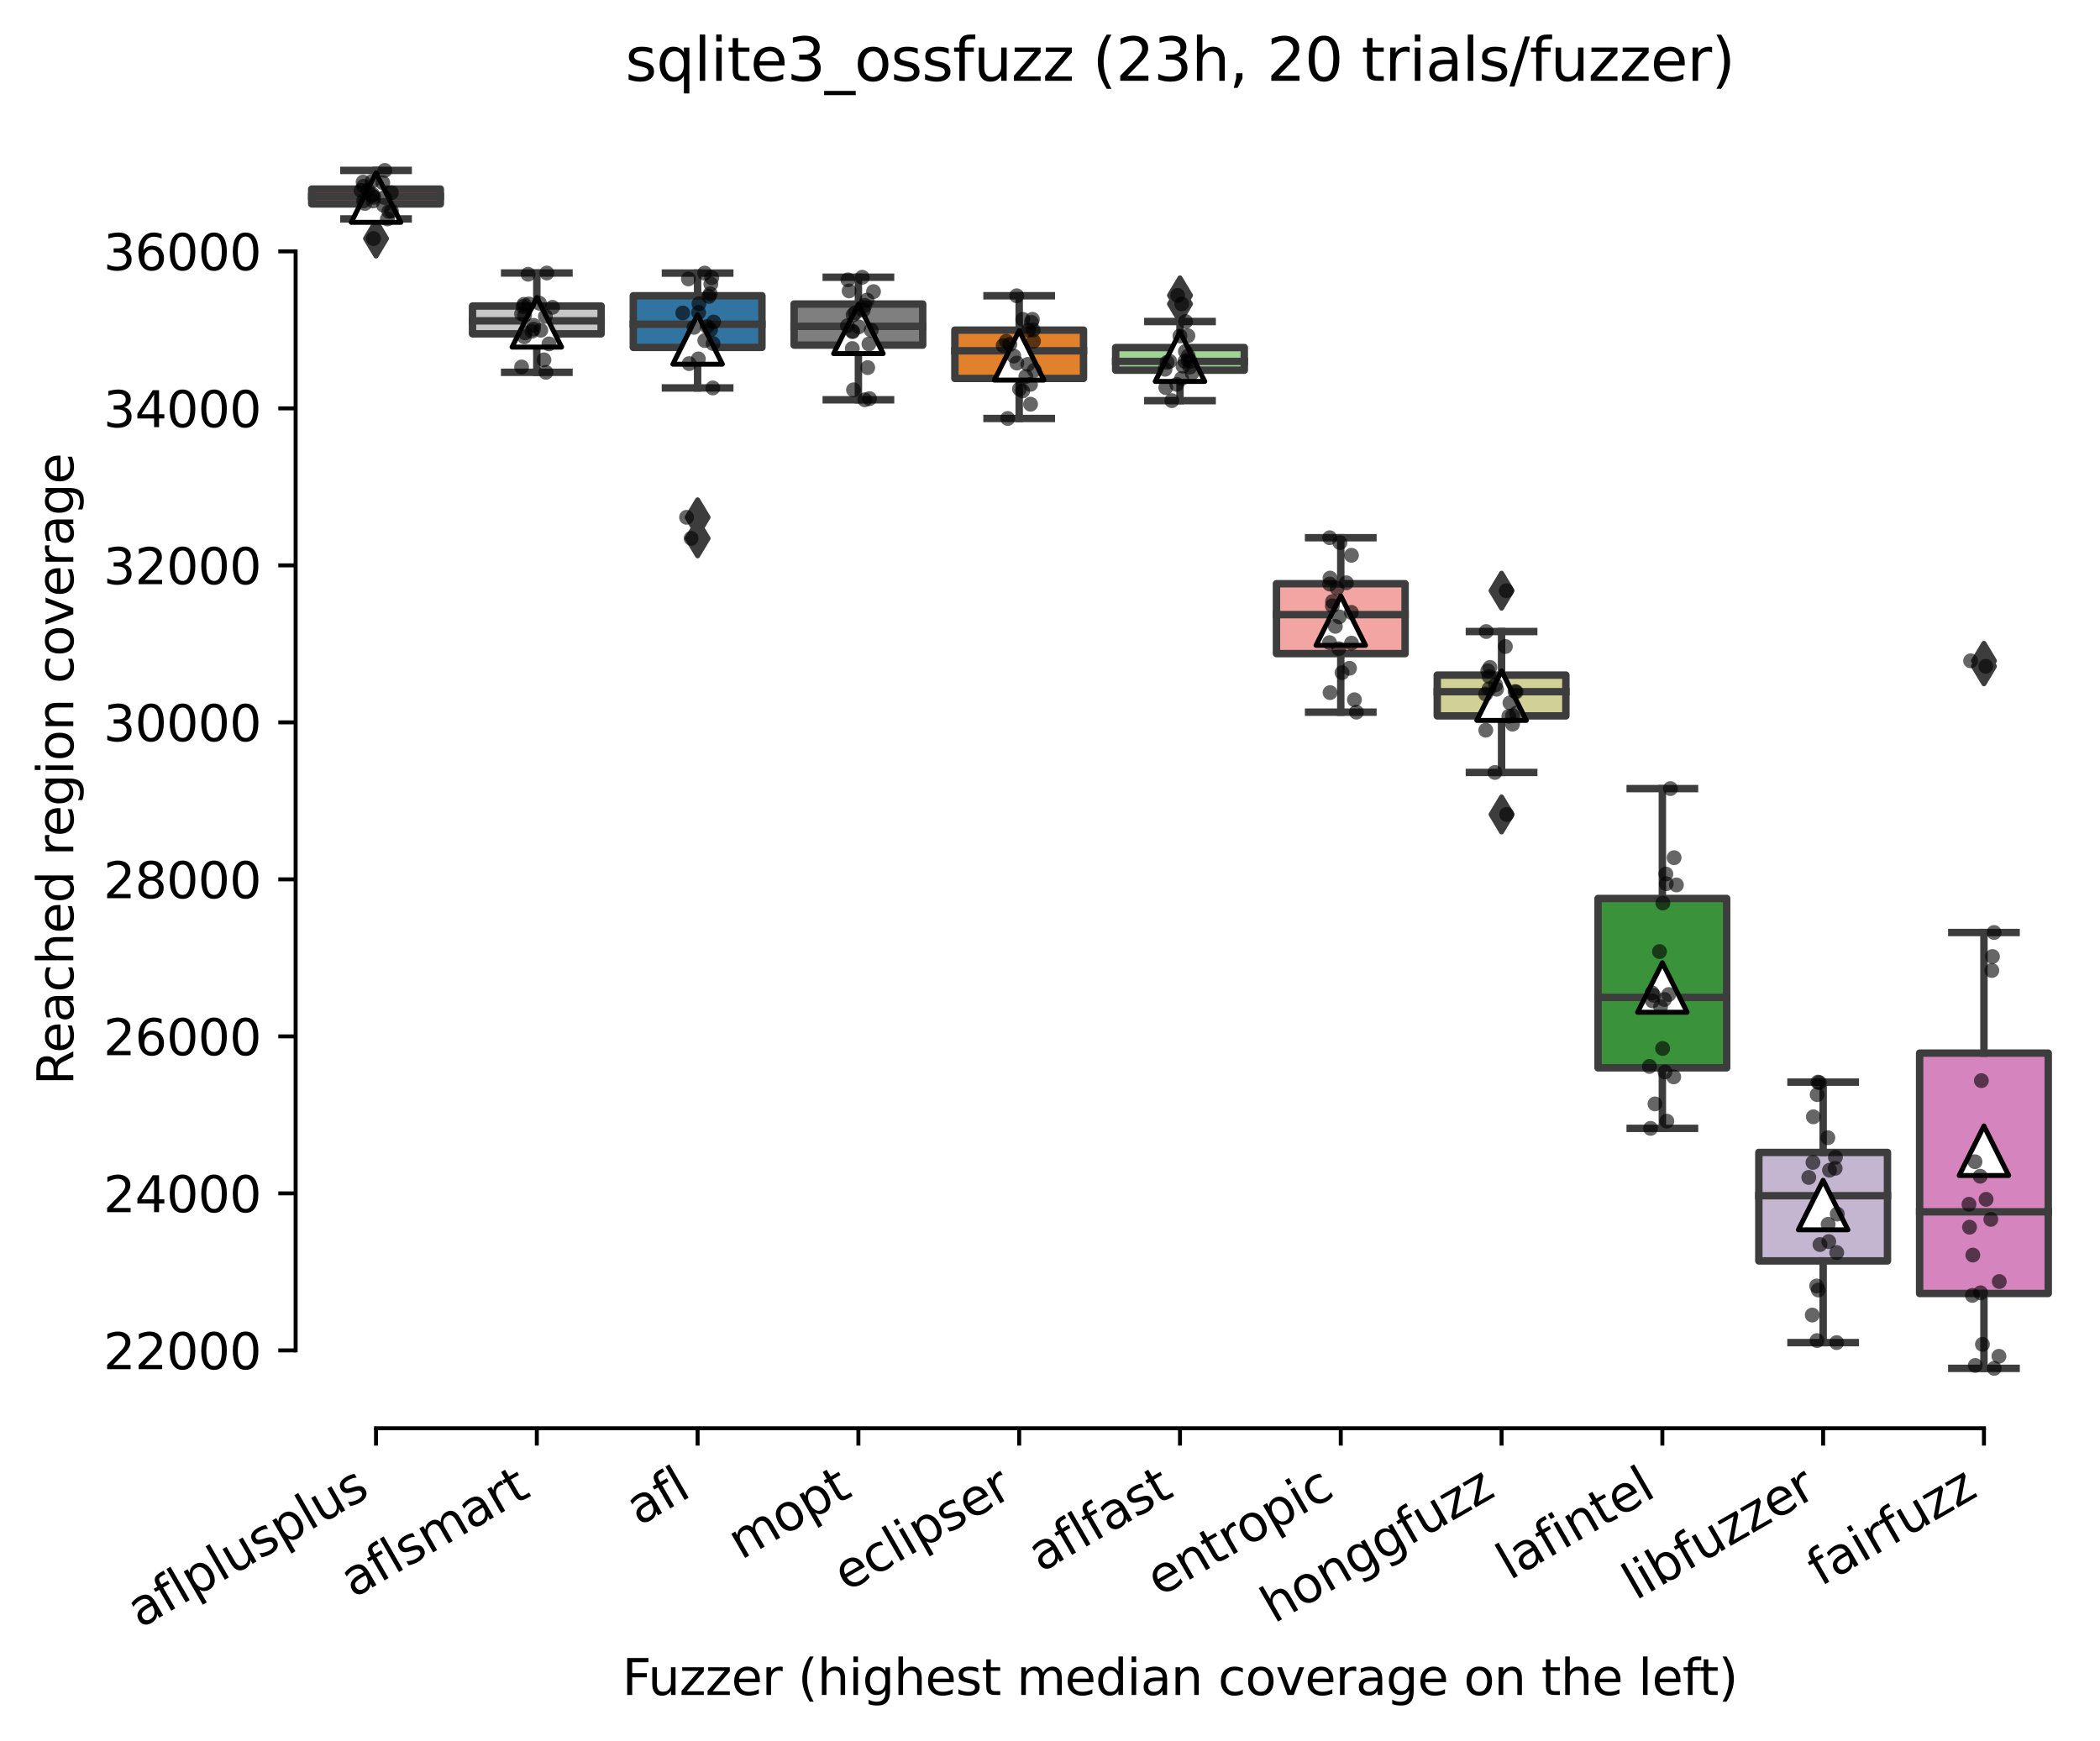 <?xml version="1.0" encoding="utf-8" standalone="no"?>
<!DOCTYPE svg PUBLIC "-//W3C//DTD SVG 1.1//EN"
  "http://www.w3.org/Graphics/SVG/1.1/DTD/svg11.dtd">
<svg xmlns:xlink="http://www.w3.org/1999/xlink" width="424.011pt" height="351.576pt" viewBox="0 0 424.011 351.576" xmlns="http://www.w3.org/2000/svg" version="1.1">
 <defs>
  <style type="text/css">*{stroke-linejoin: round; stroke-linecap: butt}</style>
 </defs>
 <g id="figure_1">
  <g id="patch_1">
   <path d="M 0 351.576 
L 424.011 351.576 
L 424.011 0 
L 0 0 
z
" style="fill: #ffffff"/>
  </g>
  <g id="axes_1">
   <g id="patch_2">
    <path d="M 59.691 288.43 
L 416.811 288.43 
L 416.811 22.318 
L 59.691 22.318 
z
" style="fill: #ffffff"/>
   </g>
   <g id="patch_3">
    <path d="M 62.937 41.183 
L 88.91 41.183 
L 88.91 38.183 
L 62.937 38.183 
L 62.937 41.183 
z
" clip-path="url(#p769a04e7a4)" style="fill: #c03d3e; stroke: #3d3d3d; stroke-width: 1.5; stroke-linejoin: miter"/>
   </g>
   <g id="patch_4">
    <path d="M 95.403 67.417 
L 121.375 67.417 
L 121.375 61.805 
L 95.403 61.805 
L 95.403 67.417 
z
" clip-path="url(#p769a04e7a4)" style="fill: #c7c7c7; stroke: #3d3d3d; stroke-width: 1.5; stroke-linejoin: miter"/>
   </g>
   <g id="patch_5">
    <path d="M 127.868 70.159 
L 153.84 70.159 
L 153.84 59.728 
L 127.868 59.728 
L 127.868 70.159 
z
" clip-path="url(#p769a04e7a4)" style="fill: #3274a1; stroke: #3d3d3d; stroke-width: 1.5; stroke-linejoin: miter"/>
   </g>
   <g id="patch_6">
    <path d="M 160.334 69.695 
L 186.306 69.695 
L 186.306 61.4 
L 160.334 61.4 
L 160.334 69.695 
z
" clip-path="url(#p769a04e7a4)" style="fill: #7f7f7f; stroke: #3d3d3d; stroke-width: 1.5; stroke-linejoin: miter"/>
   </g>
   <g id="patch_7">
    <path d="M 192.799 76.425 
L 218.771 76.425 
L 218.771 66.667 
L 192.799 66.667 
L 192.799 76.425 
z
" clip-path="url(#p769a04e7a4)" style="fill: #e1812c; stroke: #3d3d3d; stroke-width: 1.5; stroke-linejoin: miter"/>
   </g>
   <g id="patch_8">
    <path d="M 225.264 74.757 
L 251.237 74.757 
L 251.237 70.191 
L 225.264 70.191 
L 225.264 74.757 
z
" clip-path="url(#p769a04e7a4)" style="fill: #9fd495; stroke: #3d3d3d; stroke-width: 1.5; stroke-linejoin: miter"/>
   </g>
   <g id="patch_9">
    <path d="M 257.73 131.995 
L 283.702 131.995 
L 283.702 117.881 
L 257.73 117.881 
L 257.73 131.995 
z
" clip-path="url(#p769a04e7a4)" style="fill: #f2a5a3; stroke: #3d3d3d; stroke-width: 1.5; stroke-linejoin: miter"/>
   </g>
   <g id="patch_10">
    <path d="M 290.195 144.57 
L 316.168 144.57 
L 316.168 136.33 
L 290.195 136.33 
L 290.195 144.57 
z
" clip-path="url(#p769a04e7a4)" style="fill: #d1d197; stroke: #3d3d3d; stroke-width: 1.5; stroke-linejoin: miter"/>
   </g>
   <g id="patch_11">
    <path d="M 322.661 215.64 
L 348.633 215.64 
L 348.633 181.445 
L 322.661 181.445 
L 322.661 215.64 
z
" clip-path="url(#p769a04e7a4)" style="fill: #3a923a; stroke: #3d3d3d; stroke-width: 1.5; stroke-linejoin: miter"/>
   </g>
   <g id="patch_12">
    <path d="M 355.126 254.639 
L 381.099 254.639 
L 381.099 232.73 
L 355.126 232.73 
L 355.126 254.639 
z
" clip-path="url(#p769a04e7a4)" style="fill: #c4b5d0; stroke: #3d3d3d; stroke-width: 1.5; stroke-linejoin: miter"/>
   </g>
   <g id="patch_13">
    <path d="M 387.592 261.214 
L 413.564 261.214 
L 413.564 212.672 
L 387.592 212.672 
L 387.592 261.214 
z
" clip-path="url(#p769a04e7a4)" style="fill: #d684bd; stroke: #3d3d3d; stroke-width: 1.5; stroke-linejoin: miter"/>
   </g>
   <g id="matplotlib.axis_1">
    <g id="xtick_1">
     <g id="line2d_1">
      <defs>
       <path id="m2d39bc7a4d" d="M 0 0 
L 0 3.5 
" style="stroke: #000000; stroke-width: 0.8"/>
      </defs>
      <g>
       <use xlink:href="#m2d39bc7a4d" x="75.923" y="288.43" style="stroke: #000000; stroke-width: 0.8"/>
      </g>
     </g>
     <g id="text_1">
      <!-- aflplusplus -->
      <g transform="translate(28.314 328.897)rotate(-30)scale(0.1 -0.1)">
       <defs>
        <path id="DejaVuSans-61" d="M 2194 1759 
Q 1497 1759 1228 1600 
Q 959 1441 959 1056 
Q 959 750 1161 570 
Q 1363 391 1709 391 
Q 2188 391 2477 730 
Q 2766 1069 2766 1631 
L 2766 1759 
L 2194 1759 
z
M 3341 1997 
L 3341 0 
L 2766 0 
L 2766 531 
Q 2569 213 2275 61 
Q 1981 -91 1556 -91 
Q 1019 -91 701 211 
Q 384 513 384 1019 
Q 384 1609 779 1909 
Q 1175 2209 1959 2209 
L 2766 2209 
L 2766 2266 
Q 2766 2663 2505 2880 
Q 2244 3097 1772 3097 
Q 1472 3097 1187 3025 
Q 903 2953 641 2809 
L 641 3341 
Q 956 3463 1253 3523 
Q 1550 3584 1831 3584 
Q 2591 3584 2966 3190 
Q 3341 2797 3341 1997 
z
" transform="scale(0.016)"/>
        <path id="DejaVuSans-66" d="M 2375 4863 
L 2375 4384 
L 1825 4384 
Q 1516 4384 1395 4259 
Q 1275 4134 1275 3809 
L 1275 3500 
L 2222 3500 
L 2222 3053 
L 1275 3053 
L 1275 0 
L 697 0 
L 697 3053 
L 147 3053 
L 147 3500 
L 697 3500 
L 697 3744 
Q 697 4328 969 4595 
Q 1241 4863 1831 4863 
L 2375 4863 
z
" transform="scale(0.016)"/>
        <path id="DejaVuSans-6c" d="M 603 4863 
L 1178 4863 
L 1178 0 
L 603 0 
L 603 4863 
z
" transform="scale(0.016)"/>
        <path id="DejaVuSans-70" d="M 1159 525 
L 1159 -1331 
L 581 -1331 
L 581 3500 
L 1159 3500 
L 1159 2969 
Q 1341 3281 1617 3432 
Q 1894 3584 2278 3584 
Q 2916 3584 3314 3078 
Q 3713 2572 3713 1747 
Q 3713 922 3314 415 
Q 2916 -91 2278 -91 
Q 1894 -91 1617 61 
Q 1341 213 1159 525 
z
M 3116 1747 
Q 3116 2381 2855 2742 
Q 2594 3103 2138 3103 
Q 1681 3103 1420 2742 
Q 1159 2381 1159 1747 
Q 1159 1113 1420 752 
Q 1681 391 2138 391 
Q 2594 391 2855 752 
Q 3116 1113 3116 1747 
z
" transform="scale(0.016)"/>
        <path id="DejaVuSans-75" d="M 544 1381 
L 544 3500 
L 1119 3500 
L 1119 1403 
Q 1119 906 1312 657 
Q 1506 409 1894 409 
Q 2359 409 2629 706 
Q 2900 1003 2900 1516 
L 2900 3500 
L 3475 3500 
L 3475 0 
L 2900 0 
L 2900 538 
Q 2691 219 2414 64 
Q 2138 -91 1772 -91 
Q 1169 -91 856 284 
Q 544 659 544 1381 
z
M 1991 3584 
L 1991 3584 
z
" transform="scale(0.016)"/>
        <path id="DejaVuSans-73" d="M 2834 3397 
L 2834 2853 
Q 2591 2978 2328 3040 
Q 2066 3103 1784 3103 
Q 1356 3103 1142 2972 
Q 928 2841 928 2578 
Q 928 2378 1081 2264 
Q 1234 2150 1697 2047 
L 1894 2003 
Q 2506 1872 2764 1633 
Q 3022 1394 3022 966 
Q 3022 478 2636 193 
Q 2250 -91 1575 -91 
Q 1294 -91 989 -36 
Q 684 19 347 128 
L 347 722 
Q 666 556 975 473 
Q 1284 391 1588 391 
Q 1994 391 2212 530 
Q 2431 669 2431 922 
Q 2431 1156 2273 1281 
Q 2116 1406 1581 1522 
L 1381 1569 
Q 847 1681 609 1914 
Q 372 2147 372 2553 
Q 372 3047 722 3315 
Q 1072 3584 1716 3584 
Q 2034 3584 2315 3537 
Q 2597 3491 2834 3397 
z
" transform="scale(0.016)"/>
       </defs>
       <use xlink:href="#DejaVuSans-61"/>
       <use xlink:href="#DejaVuSans-66" x="61.279"/>
       <use xlink:href="#DejaVuSans-6c" x="96.484"/>
       <use xlink:href="#DejaVuSans-70" x="124.268"/>
       <use xlink:href="#DejaVuSans-6c" x="187.744"/>
       <use xlink:href="#DejaVuSans-75" x="215.527"/>
       <use xlink:href="#DejaVuSans-73" x="278.906"/>
       <use xlink:href="#DejaVuSans-70" x="331.006"/>
       <use xlink:href="#DejaVuSans-6c" x="394.482"/>
       <use xlink:href="#DejaVuSans-75" x="422.266"/>
       <use xlink:href="#DejaVuSans-73" x="485.645"/>
      </g>
     </g>
    </g>
    <g id="xtick_2">
     <g id="line2d_2">
      <g>
       <use xlink:href="#m2d39bc7a4d" x="108.389" y="288.43" style="stroke: #000000; stroke-width: 0.8"/>
      </g>
     </g>
     <g id="text_2">
      <!-- aflsmart -->
      <g transform="translate(71.378 322.779)rotate(-30)scale(0.1 -0.1)">
       <defs>
        <path id="DejaVuSans-6d" d="M 3328 2828 
Q 3544 3216 3844 3400 
Q 4144 3584 4550 3584 
Q 5097 3584 5394 3201 
Q 5691 2819 5691 2113 
L 5691 0 
L 5113 0 
L 5113 2094 
Q 5113 2597 4934 2840 
Q 4756 3084 4391 3084 
Q 3944 3084 3684 2787 
Q 3425 2491 3425 1978 
L 3425 0 
L 2847 0 
L 2847 2094 
Q 2847 2600 2669 2842 
Q 2491 3084 2119 3084 
Q 1678 3084 1418 2786 
Q 1159 2488 1159 1978 
L 1159 0 
L 581 0 
L 581 3500 
L 1159 3500 
L 1159 2956 
Q 1356 3278 1631 3431 
Q 1906 3584 2284 3584 
Q 2666 3584 2933 3390 
Q 3200 3197 3328 2828 
z
" transform="scale(0.016)"/>
        <path id="DejaVuSans-72" d="M 2631 2963 
Q 2534 3019 2420 3045 
Q 2306 3072 2169 3072 
Q 1681 3072 1420 2755 
Q 1159 2438 1159 1844 
L 1159 0 
L 581 0 
L 581 3500 
L 1159 3500 
L 1159 2956 
Q 1341 3275 1631 3429 
Q 1922 3584 2338 3584 
Q 2397 3584 2469 3576 
Q 2541 3569 2628 3553 
L 2631 2963 
z
" transform="scale(0.016)"/>
        <path id="DejaVuSans-74" d="M 1172 4494 
L 1172 3500 
L 2356 3500 
L 2356 3053 
L 1172 3053 
L 1172 1153 
Q 1172 725 1289 603 
Q 1406 481 1766 481 
L 2356 481 
L 2356 0 
L 1766 0 
Q 1100 0 847 248 
Q 594 497 594 1153 
L 594 3053 
L 172 3053 
L 172 3500 
L 594 3500 
L 594 4494 
L 1172 4494 
z
" transform="scale(0.016)"/>
       </defs>
       <use xlink:href="#DejaVuSans-61"/>
       <use xlink:href="#DejaVuSans-66" x="61.279"/>
       <use xlink:href="#DejaVuSans-6c" x="96.484"/>
       <use xlink:href="#DejaVuSans-73" x="124.268"/>
       <use xlink:href="#DejaVuSans-6d" x="176.367"/>
       <use xlink:href="#DejaVuSans-61" x="273.779"/>
       <use xlink:href="#DejaVuSans-72" x="335.059"/>
       <use xlink:href="#DejaVuSans-74" x="376.172"/>
      </g>
     </g>
    </g>
    <g id="xtick_3">
     <g id="line2d_3">
      <g>
       <use xlink:href="#m2d39bc7a4d" x="140.854" y="288.43" style="stroke: #000000; stroke-width: 0.8"/>
      </g>
     </g>
     <g id="text_3">
      <!-- afl -->
      <g transform="translate(129.053 308.224)rotate(-30)scale(0.1 -0.1)">
       <use xlink:href="#DejaVuSans-61"/>
       <use xlink:href="#DejaVuSans-66" x="61.279"/>
       <use xlink:href="#DejaVuSans-6c" x="96.484"/>
      </g>
     </g>
    </g>
    <g id="xtick_4">
     <g id="line2d_4">
      <g>
       <use xlink:href="#m2d39bc7a4d" x="173.32" y="288.43" style="stroke: #000000; stroke-width: 0.8"/>
      </g>
     </g>
     <g id="text_4">
      <!-- mopt -->
      <g transform="translate(149.652 315.075)rotate(-30)scale(0.1 -0.1)">
       <defs>
        <path id="DejaVuSans-6f" d="M 1959 3097 
Q 1497 3097 1228 2736 
Q 959 2375 959 1747 
Q 959 1119 1226 758 
Q 1494 397 1959 397 
Q 2419 397 2687 759 
Q 2956 1122 2956 1747 
Q 2956 2369 2687 2733 
Q 2419 3097 1959 3097 
z
M 1959 3584 
Q 2709 3584 3137 3096 
Q 3566 2609 3566 1747 
Q 3566 888 3137 398 
Q 2709 -91 1959 -91 
Q 1206 -91 779 398 
Q 353 888 353 1747 
Q 353 2609 779 3096 
Q 1206 3584 1959 3584 
z
" transform="scale(0.016)"/>
       </defs>
       <use xlink:href="#DejaVuSans-6d"/>
       <use xlink:href="#DejaVuSans-6f" x="97.412"/>
       <use xlink:href="#DejaVuSans-70" x="158.594"/>
       <use xlink:href="#DejaVuSans-74" x="222.07"/>
      </g>
     </g>
    </g>
    <g id="xtick_5">
     <g id="line2d_5">
      <g>
       <use xlink:href="#m2d39bc7a4d" x="205.785" y="288.43" style="stroke: #000000; stroke-width: 0.8"/>
      </g>
     </g>
     <g id="text_5">
      <!-- eclipser -->
      <g transform="translate(170.945 321.525)rotate(-30)scale(0.1 -0.1)">
       <defs>
        <path id="DejaVuSans-65" d="M 3597 1894 
L 3597 1613 
L 953 1613 
Q 991 1019 1311 708 
Q 1631 397 2203 397 
Q 2534 397 2845 478 
Q 3156 559 3463 722 
L 3463 178 
Q 3153 47 2828 -22 
Q 2503 -91 2169 -91 
Q 1331 -91 842 396 
Q 353 884 353 1716 
Q 353 2575 817 3079 
Q 1281 3584 2069 3584 
Q 2775 3584 3186 3129 
Q 3597 2675 3597 1894 
z
M 3022 2063 
Q 3016 2534 2758 2815 
Q 2500 3097 2075 3097 
Q 1594 3097 1305 2825 
Q 1016 2553 972 2059 
L 3022 2063 
z
" transform="scale(0.016)"/>
        <path id="DejaVuSans-63" d="M 3122 3366 
L 3122 2828 
Q 2878 2963 2633 3030 
Q 2388 3097 2138 3097 
Q 1578 3097 1268 2742 
Q 959 2388 959 1747 
Q 959 1106 1268 751 
Q 1578 397 2138 397 
Q 2388 397 2633 464 
Q 2878 531 3122 666 
L 3122 134 
Q 2881 22 2623 -34 
Q 2366 -91 2075 -91 
Q 1284 -91 818 406 
Q 353 903 353 1747 
Q 353 2603 823 3093 
Q 1294 3584 2113 3584 
Q 2378 3584 2631 3529 
Q 2884 3475 3122 3366 
z
" transform="scale(0.016)"/>
        <path id="DejaVuSans-69" d="M 603 3500 
L 1178 3500 
L 1178 0 
L 603 0 
L 603 3500 
z
M 603 4863 
L 1178 4863 
L 1178 4134 
L 603 4134 
L 603 4863 
z
" transform="scale(0.016)"/>
       </defs>
       <use xlink:href="#DejaVuSans-65"/>
       <use xlink:href="#DejaVuSans-63" x="61.523"/>
       <use xlink:href="#DejaVuSans-6c" x="116.504"/>
       <use xlink:href="#DejaVuSans-69" x="144.287"/>
       <use xlink:href="#DejaVuSans-70" x="172.07"/>
       <use xlink:href="#DejaVuSans-73" x="235.547"/>
       <use xlink:href="#DejaVuSans-65" x="287.646"/>
       <use xlink:href="#DejaVuSans-72" x="349.17"/>
      </g>
     </g>
    </g>
    <g id="xtick_6">
     <g id="line2d_6">
      <g>
       <use xlink:href="#m2d39bc7a4d" x="238.251" y="288.43" style="stroke: #000000; stroke-width: 0.8"/>
      </g>
     </g>
     <g id="text_6">
      <!-- aflfast -->
      <g transform="translate(210.187 317.613)rotate(-30)scale(0.1 -0.1)">
       <use xlink:href="#DejaVuSans-61"/>
       <use xlink:href="#DejaVuSans-66" x="61.279"/>
       <use xlink:href="#DejaVuSans-6c" x="96.484"/>
       <use xlink:href="#DejaVuSans-66" x="124.268"/>
       <use xlink:href="#DejaVuSans-61" x="159.473"/>
       <use xlink:href="#DejaVuSans-73" x="220.752"/>
       <use xlink:href="#DejaVuSans-74" x="272.852"/>
      </g>
     </g>
    </g>
    <g id="xtick_7">
     <g id="line2d_7">
      <g>
       <use xlink:href="#m2d39bc7a4d" x="270.716" y="288.43" style="stroke: #000000; stroke-width: 0.8"/>
      </g>
     </g>
     <g id="text_7">
      <!-- entropic -->
      <g transform="translate(234.134 322.531)rotate(-30)scale(0.1 -0.1)">
       <defs>
        <path id="DejaVuSans-6e" d="M 3513 2113 
L 3513 0 
L 2938 0 
L 2938 2094 
Q 2938 2591 2744 2837 
Q 2550 3084 2163 3084 
Q 1697 3084 1428 2787 
Q 1159 2491 1159 1978 
L 1159 0 
L 581 0 
L 581 3500 
L 1159 3500 
L 1159 2956 
Q 1366 3272 1645 3428 
Q 1925 3584 2291 3584 
Q 2894 3584 3203 3211 
Q 3513 2838 3513 2113 
z
" transform="scale(0.016)"/>
       </defs>
       <use xlink:href="#DejaVuSans-65"/>
       <use xlink:href="#DejaVuSans-6e" x="61.523"/>
       <use xlink:href="#DejaVuSans-74" x="124.902"/>
       <use xlink:href="#DejaVuSans-72" x="164.111"/>
       <use xlink:href="#DejaVuSans-6f" x="202.975"/>
       <use xlink:href="#DejaVuSans-70" x="264.156"/>
       <use xlink:href="#DejaVuSans-69" x="327.633"/>
       <use xlink:href="#DejaVuSans-63" x="355.416"/>
      </g>
     </g>
    </g>
    <g id="xtick_8">
     <g id="line2d_8">
      <g>
       <use xlink:href="#m2d39bc7a4d" x="303.182" y="288.43" style="stroke: #000000; stroke-width: 0.8"/>
      </g>
     </g>
     <g id="text_8">
      <!-- honggfuzz -->
      <g transform="translate(257.242 327.933)rotate(-30)scale(0.1 -0.1)">
       <defs>
        <path id="DejaVuSans-68" d="M 3513 2113 
L 3513 0 
L 2938 0 
L 2938 2094 
Q 2938 2591 2744 2837 
Q 2550 3084 2163 3084 
Q 1697 3084 1428 2787 
Q 1159 2491 1159 1978 
L 1159 0 
L 581 0 
L 581 4863 
L 1159 4863 
L 1159 2956 
Q 1366 3272 1645 3428 
Q 1925 3584 2291 3584 
Q 2894 3584 3203 3211 
Q 3513 2838 3513 2113 
z
" transform="scale(0.016)"/>
        <path id="DejaVuSans-67" d="M 2906 1791 
Q 2906 2416 2648 2759 
Q 2391 3103 1925 3103 
Q 1463 3103 1205 2759 
Q 947 2416 947 1791 
Q 947 1169 1205 825 
Q 1463 481 1925 481 
Q 2391 481 2648 825 
Q 2906 1169 2906 1791 
z
M 3481 434 
Q 3481 -459 3084 -895 
Q 2688 -1331 1869 -1331 
Q 1566 -1331 1297 -1286 
Q 1028 -1241 775 -1147 
L 775 -588 
Q 1028 -725 1275 -790 
Q 1522 -856 1778 -856 
Q 2344 -856 2625 -561 
Q 2906 -266 2906 331 
L 2906 616 
Q 2728 306 2450 153 
Q 2172 0 1784 0 
Q 1141 0 747 490 
Q 353 981 353 1791 
Q 353 2603 747 3093 
Q 1141 3584 1784 3584 
Q 2172 3584 2450 3431 
Q 2728 3278 2906 2969 
L 2906 3500 
L 3481 3500 
L 3481 434 
z
" transform="scale(0.016)"/>
        <path id="DejaVuSans-7a" d="M 353 3500 
L 3084 3500 
L 3084 2975 
L 922 459 
L 3084 459 
L 3084 0 
L 275 0 
L 275 525 
L 2438 3041 
L 353 3041 
L 353 3500 
z
" transform="scale(0.016)"/>
       </defs>
       <use xlink:href="#DejaVuSans-68"/>
       <use xlink:href="#DejaVuSans-6f" x="63.379"/>
       <use xlink:href="#DejaVuSans-6e" x="124.561"/>
       <use xlink:href="#DejaVuSans-67" x="187.939"/>
       <use xlink:href="#DejaVuSans-67" x="251.416"/>
       <use xlink:href="#DejaVuSans-66" x="314.893"/>
       <use xlink:href="#DejaVuSans-75" x="350.098"/>
       <use xlink:href="#DejaVuSans-7a" x="413.477"/>
       <use xlink:href="#DejaVuSans-7a" x="465.967"/>
      </g>
     </g>
    </g>
    <g id="xtick_9">
     <g id="line2d_9">
      <g>
       <use xlink:href="#m2d39bc7a4d" x="335.647" y="288.43" style="stroke: #000000; stroke-width: 0.8"/>
      </g>
     </g>
     <g id="text_9">
      <!-- lafintel -->
      <g transform="translate(304.821 319.207)rotate(-30)scale(0.1 -0.1)">
       <use xlink:href="#DejaVuSans-6c"/>
       <use xlink:href="#DejaVuSans-61" x="27.783"/>
       <use xlink:href="#DejaVuSans-66" x="89.062"/>
       <use xlink:href="#DejaVuSans-69" x="124.268"/>
       <use xlink:href="#DejaVuSans-6e" x="152.051"/>
       <use xlink:href="#DejaVuSans-74" x="215.43"/>
       <use xlink:href="#DejaVuSans-65" x="254.639"/>
       <use xlink:href="#DejaVuSans-6c" x="316.162"/>
      </g>
     </g>
    </g>
    <g id="xtick_10">
     <g id="line2d_10">
      <g>
       <use xlink:href="#m2d39bc7a4d" x="368.112" y="288.43" style="stroke: #000000; stroke-width: 0.8"/>
      </g>
     </g>
     <g id="text_10">
      <!-- libfuzzer -->
      <g transform="translate(330.246 323.272)rotate(-30)scale(0.1 -0.1)">
       <defs>
        <path id="DejaVuSans-62" d="M 3116 1747 
Q 3116 2381 2855 2742 
Q 2594 3103 2138 3103 
Q 1681 3103 1420 2742 
Q 1159 2381 1159 1747 
Q 1159 1113 1420 752 
Q 1681 391 2138 391 
Q 2594 391 2855 752 
Q 3116 1113 3116 1747 
z
M 1159 2969 
Q 1341 3281 1617 3432 
Q 1894 3584 2278 3584 
Q 2916 3584 3314 3078 
Q 3713 2572 3713 1747 
Q 3713 922 3314 415 
Q 2916 -91 2278 -91 
Q 1894 -91 1617 61 
Q 1341 213 1159 525 
L 1159 0 
L 581 0 
L 581 4863 
L 1159 4863 
L 1159 2969 
z
" transform="scale(0.016)"/>
       </defs>
       <use xlink:href="#DejaVuSans-6c"/>
       <use xlink:href="#DejaVuSans-69" x="27.783"/>
       <use xlink:href="#DejaVuSans-62" x="55.566"/>
       <use xlink:href="#DejaVuSans-66" x="119.043"/>
       <use xlink:href="#DejaVuSans-75" x="154.248"/>
       <use xlink:href="#DejaVuSans-7a" x="217.627"/>
       <use xlink:href="#DejaVuSans-7a" x="270.117"/>
       <use xlink:href="#DejaVuSans-65" x="322.607"/>
       <use xlink:href="#DejaVuSans-72" x="384.131"/>
      </g>
     </g>
    </g>
    <g id="xtick_11">
     <g id="line2d_11">
      <g>
       <use xlink:href="#m2d39bc7a4d" x="400.578" y="288.43" style="stroke: #000000; stroke-width: 0.8"/>
      </g>
     </g>
     <g id="text_11">
      <!-- fairfuzz -->
      <g transform="translate(367.588 320.457)rotate(-30)scale(0.1 -0.1)">
       <use xlink:href="#DejaVuSans-66"/>
       <use xlink:href="#DejaVuSans-61" x="35.205"/>
       <use xlink:href="#DejaVuSans-69" x="96.484"/>
       <use xlink:href="#DejaVuSans-72" x="124.268"/>
       <use xlink:href="#DejaVuSans-66" x="165.381"/>
       <use xlink:href="#DejaVuSans-75" x="200.586"/>
       <use xlink:href="#DejaVuSans-7a" x="263.965"/>
       <use xlink:href="#DejaVuSans-7a" x="316.455"/>
      </g>
     </g>
    </g>
    <g id="text_12">
     <!-- Fuzzer (highest median coverage on the left) -->
     <g transform="translate(125.633 342.297)scale(0.1 -0.1)">
      <defs>
       <path id="DejaVuSans-46" d="M 628 4666 
L 3309 4666 
L 3309 4134 
L 1259 4134 
L 1259 2759 
L 3109 2759 
L 3109 2228 
L 1259 2228 
L 1259 0 
L 628 0 
L 628 4666 
z
" transform="scale(0.016)"/>
       <path id="DejaVuSans-20" transform="scale(0.016)"/>
       <path id="DejaVuSans-28" d="M 1984 4856 
Q 1566 4138 1362 3434 
Q 1159 2731 1159 2009 
Q 1159 1288 1364 580 
Q 1569 -128 1984 -844 
L 1484 -844 
Q 1016 -109 783 600 
Q 550 1309 550 2009 
Q 550 2706 781 3412 
Q 1013 4119 1484 4856 
L 1984 4856 
z
" transform="scale(0.016)"/>
       <path id="DejaVuSans-64" d="M 2906 2969 
L 2906 4863 
L 3481 4863 
L 3481 0 
L 2906 0 
L 2906 525 
Q 2725 213 2448 61 
Q 2172 -91 1784 -91 
Q 1150 -91 751 415 
Q 353 922 353 1747 
Q 353 2572 751 3078 
Q 1150 3584 1784 3584 
Q 2172 3584 2448 3432 
Q 2725 3281 2906 2969 
z
M 947 1747 
Q 947 1113 1208 752 
Q 1469 391 1925 391 
Q 2381 391 2643 752 
Q 2906 1113 2906 1747 
Q 2906 2381 2643 2742 
Q 2381 3103 1925 3103 
Q 1469 3103 1208 2742 
Q 947 2381 947 1747 
z
" transform="scale(0.016)"/>
       <path id="DejaVuSans-76" d="M 191 3500 
L 800 3500 
L 1894 563 
L 2988 3500 
L 3597 3500 
L 2284 0 
L 1503 0 
L 191 3500 
z
" transform="scale(0.016)"/>
       <path id="DejaVuSans-29" d="M 513 4856 
L 1013 4856 
Q 1481 4119 1714 3412 
Q 1947 2706 1947 2009 
Q 1947 1309 1714 600 
Q 1481 -109 1013 -844 
L 513 -844 
Q 928 -128 1133 580 
Q 1338 1288 1338 2009 
Q 1338 2731 1133 3434 
Q 928 4138 513 4856 
z
" transform="scale(0.016)"/>
      </defs>
      <use xlink:href="#DejaVuSans-46"/>
      <use xlink:href="#DejaVuSans-75" x="52.02"/>
      <use xlink:href="#DejaVuSans-7a" x="115.398"/>
      <use xlink:href="#DejaVuSans-7a" x="167.889"/>
      <use xlink:href="#DejaVuSans-65" x="220.379"/>
      <use xlink:href="#DejaVuSans-72" x="281.902"/>
      <use xlink:href="#DejaVuSans-20" x="323.016"/>
      <use xlink:href="#DejaVuSans-28" x="354.803"/>
      <use xlink:href="#DejaVuSans-68" x="393.816"/>
      <use xlink:href="#DejaVuSans-69" x="457.195"/>
      <use xlink:href="#DejaVuSans-67" x="484.979"/>
      <use xlink:href="#DejaVuSans-68" x="548.455"/>
      <use xlink:href="#DejaVuSans-65" x="611.834"/>
      <use xlink:href="#DejaVuSans-73" x="673.357"/>
      <use xlink:href="#DejaVuSans-74" x="725.457"/>
      <use xlink:href="#DejaVuSans-20" x="764.666"/>
      <use xlink:href="#DejaVuSans-6d" x="796.453"/>
      <use xlink:href="#DejaVuSans-65" x="893.865"/>
      <use xlink:href="#DejaVuSans-64" x="955.389"/>
      <use xlink:href="#DejaVuSans-69" x="1018.865"/>
      <use xlink:href="#DejaVuSans-61" x="1046.648"/>
      <use xlink:href="#DejaVuSans-6e" x="1107.928"/>
      <use xlink:href="#DejaVuSans-20" x="1171.307"/>
      <use xlink:href="#DejaVuSans-63" x="1203.094"/>
      <use xlink:href="#DejaVuSans-6f" x="1258.074"/>
      <use xlink:href="#DejaVuSans-76" x="1319.256"/>
      <use xlink:href="#DejaVuSans-65" x="1378.436"/>
      <use xlink:href="#DejaVuSans-72" x="1439.959"/>
      <use xlink:href="#DejaVuSans-61" x="1481.072"/>
      <use xlink:href="#DejaVuSans-67" x="1542.352"/>
      <use xlink:href="#DejaVuSans-65" x="1605.828"/>
      <use xlink:href="#DejaVuSans-20" x="1667.352"/>
      <use xlink:href="#DejaVuSans-6f" x="1699.139"/>
      <use xlink:href="#DejaVuSans-6e" x="1760.32"/>
      <use xlink:href="#DejaVuSans-20" x="1823.699"/>
      <use xlink:href="#DejaVuSans-74" x="1855.486"/>
      <use xlink:href="#DejaVuSans-68" x="1894.695"/>
      <use xlink:href="#DejaVuSans-65" x="1958.074"/>
      <use xlink:href="#DejaVuSans-20" x="2019.598"/>
      <use xlink:href="#DejaVuSans-6c" x="2051.385"/>
      <use xlink:href="#DejaVuSans-65" x="2079.168"/>
      <use xlink:href="#DejaVuSans-66" x="2140.691"/>
      <use xlink:href="#DejaVuSans-74" x="2174.146"/>
      <use xlink:href="#DejaVuSans-29" x="2213.355"/>
     </g>
    </g>
   </g>
   <g id="matplotlib.axis_2">
    <g id="ytick_1">
     <g id="line2d_12">
      <defs>
       <path id="md06c194ca1" d="M 0 0 
L -3.5 0 
" style="stroke: #000000; stroke-width: 0.8"/>
      </defs>
      <g>
       <use xlink:href="#md06c194ca1" x="59.691" y="272.704" style="stroke: #000000; stroke-width: 0.8"/>
      </g>
     </g>
     <g id="text_13">
      <!-- 22000 -->
      <g transform="translate(20.878 276.503)scale(0.1 -0.1)">
       <defs>
        <path id="DejaVuSans-32" d="M 1228 531 
L 3431 531 
L 3431 0 
L 469 0 
L 469 531 
Q 828 903 1448 1529 
Q 2069 2156 2228 2338 
Q 2531 2678 2651 2914 
Q 2772 3150 2772 3378 
Q 2772 3750 2511 3984 
Q 2250 4219 1831 4219 
Q 1534 4219 1204 4116 
Q 875 4013 500 3803 
L 500 4441 
Q 881 4594 1212 4672 
Q 1544 4750 1819 4750 
Q 2544 4750 2975 4387 
Q 3406 4025 3406 3419 
Q 3406 3131 3298 2873 
Q 3191 2616 2906 2266 
Q 2828 2175 2409 1742 
Q 1991 1309 1228 531 
z
" transform="scale(0.016)"/>
        <path id="DejaVuSans-30" d="M 2034 4250 
Q 1547 4250 1301 3770 
Q 1056 3291 1056 2328 
Q 1056 1369 1301 889 
Q 1547 409 2034 409 
Q 2525 409 2770 889 
Q 3016 1369 3016 2328 
Q 3016 3291 2770 3770 
Q 2525 4250 2034 4250 
z
M 2034 4750 
Q 2819 4750 3233 4129 
Q 3647 3509 3647 2328 
Q 3647 1150 3233 529 
Q 2819 -91 2034 -91 
Q 1250 -91 836 529 
Q 422 1150 422 2328 
Q 422 3509 836 4129 
Q 1250 4750 2034 4750 
z
" transform="scale(0.016)"/>
       </defs>
       <use xlink:href="#DejaVuSans-32"/>
       <use xlink:href="#DejaVuSans-32" x="63.623"/>
       <use xlink:href="#DejaVuSans-30" x="127.246"/>
       <use xlink:href="#DejaVuSans-30" x="190.869"/>
       <use xlink:href="#DejaVuSans-30" x="254.492"/>
      </g>
     </g>
    </g>
    <g id="ytick_2">
     <g id="line2d_13">
      <g>
       <use xlink:href="#md06c194ca1" x="59.691" y="240.997" style="stroke: #000000; stroke-width: 0.8"/>
      </g>
     </g>
     <g id="text_14">
      <!-- 24000 -->
      <g transform="translate(20.878 244.797)scale(0.1 -0.1)">
       <defs>
        <path id="DejaVuSans-34" d="M 2419 4116 
L 825 1625 
L 2419 1625 
L 2419 4116 
z
M 2253 4666 
L 3047 4666 
L 3047 1625 
L 3713 1625 
L 3713 1100 
L 3047 1100 
L 3047 0 
L 2419 0 
L 2419 1100 
L 313 1100 
L 313 1709 
L 2253 4666 
z
" transform="scale(0.016)"/>
       </defs>
       <use xlink:href="#DejaVuSans-32"/>
       <use xlink:href="#DejaVuSans-34" x="63.623"/>
       <use xlink:href="#DejaVuSans-30" x="127.246"/>
       <use xlink:href="#DejaVuSans-30" x="190.869"/>
       <use xlink:href="#DejaVuSans-30" x="254.492"/>
      </g>
     </g>
    </g>
    <g id="ytick_3">
     <g id="line2d_14">
      <g>
       <use xlink:href="#md06c194ca1" x="59.691" y="209.291" style="stroke: #000000; stroke-width: 0.8"/>
      </g>
     </g>
     <g id="text_15">
      <!-- 26000 -->
      <g transform="translate(20.878 213.09)scale(0.1 -0.1)">
       <defs>
        <path id="DejaVuSans-36" d="M 2113 2584 
Q 1688 2584 1439 2293 
Q 1191 2003 1191 1497 
Q 1191 994 1439 701 
Q 1688 409 2113 409 
Q 2538 409 2786 701 
Q 3034 994 3034 1497 
Q 3034 2003 2786 2293 
Q 2538 2584 2113 2584 
z
M 3366 4563 
L 3366 3988 
Q 3128 4100 2886 4159 
Q 2644 4219 2406 4219 
Q 1781 4219 1451 3797 
Q 1122 3375 1075 2522 
Q 1259 2794 1537 2939 
Q 1816 3084 2150 3084 
Q 2853 3084 3261 2657 
Q 3669 2231 3669 1497 
Q 3669 778 3244 343 
Q 2819 -91 2113 -91 
Q 1303 -91 875 529 
Q 447 1150 447 2328 
Q 447 3434 972 4092 
Q 1497 4750 2381 4750 
Q 2619 4750 2861 4703 
Q 3103 4656 3366 4563 
z
" transform="scale(0.016)"/>
       </defs>
       <use xlink:href="#DejaVuSans-32"/>
       <use xlink:href="#DejaVuSans-36" x="63.623"/>
       <use xlink:href="#DejaVuSans-30" x="127.246"/>
       <use xlink:href="#DejaVuSans-30" x="190.869"/>
       <use xlink:href="#DejaVuSans-30" x="254.492"/>
      </g>
     </g>
    </g>
    <g id="ytick_4">
     <g id="line2d_15">
      <g>
       <use xlink:href="#md06c194ca1" x="59.691" y="177.584" style="stroke: #000000; stroke-width: 0.8"/>
      </g>
     </g>
     <g id="text_16">
      <!-- 28000 -->
      <g transform="translate(20.878 181.384)scale(0.1 -0.1)">
       <defs>
        <path id="DejaVuSans-38" d="M 2034 2216 
Q 1584 2216 1326 1975 
Q 1069 1734 1069 1313 
Q 1069 891 1326 650 
Q 1584 409 2034 409 
Q 2484 409 2743 651 
Q 3003 894 3003 1313 
Q 3003 1734 2745 1975 
Q 2488 2216 2034 2216 
z
M 1403 2484 
Q 997 2584 770 2862 
Q 544 3141 544 3541 
Q 544 4100 942 4425 
Q 1341 4750 2034 4750 
Q 2731 4750 3128 4425 
Q 3525 4100 3525 3541 
Q 3525 3141 3298 2862 
Q 3072 2584 2669 2484 
Q 3125 2378 3379 2068 
Q 3634 1759 3634 1313 
Q 3634 634 3220 271 
Q 2806 -91 2034 -91 
Q 1263 -91 848 271 
Q 434 634 434 1313 
Q 434 1759 690 2068 
Q 947 2378 1403 2484 
z
M 1172 3481 
Q 1172 3119 1398 2916 
Q 1625 2713 2034 2713 
Q 2441 2713 2670 2916 
Q 2900 3119 2900 3481 
Q 2900 3844 2670 4047 
Q 2441 4250 2034 4250 
Q 1625 4250 1398 4047 
Q 1172 3844 1172 3481 
z
" transform="scale(0.016)"/>
       </defs>
       <use xlink:href="#DejaVuSans-32"/>
       <use xlink:href="#DejaVuSans-38" x="63.623"/>
       <use xlink:href="#DejaVuSans-30" x="127.246"/>
       <use xlink:href="#DejaVuSans-30" x="190.869"/>
       <use xlink:href="#DejaVuSans-30" x="254.492"/>
      </g>
     </g>
    </g>
    <g id="ytick_5">
     <g id="line2d_16">
      <g>
       <use xlink:href="#md06c194ca1" x="59.691" y="145.878" style="stroke: #000000; stroke-width: 0.8"/>
      </g>
     </g>
     <g id="text_17">
      <!-- 30000 -->
      <g transform="translate(20.878 149.677)scale(0.1 -0.1)">
       <defs>
        <path id="DejaVuSans-33" d="M 2597 2516 
Q 3050 2419 3304 2112 
Q 3559 1806 3559 1356 
Q 3559 666 3084 287 
Q 2609 -91 1734 -91 
Q 1441 -91 1130 -33 
Q 819 25 488 141 
L 488 750 
Q 750 597 1062 519 
Q 1375 441 1716 441 
Q 2309 441 2620 675 
Q 2931 909 2931 1356 
Q 2931 1769 2642 2001 
Q 2353 2234 1838 2234 
L 1294 2234 
L 1294 2753 
L 1863 2753 
Q 2328 2753 2575 2939 
Q 2822 3125 2822 3475 
Q 2822 3834 2567 4026 
Q 2313 4219 1838 4219 
Q 1578 4219 1281 4162 
Q 984 4106 628 3988 
L 628 4550 
Q 988 4650 1302 4700 
Q 1616 4750 1894 4750 
Q 2613 4750 3031 4423 
Q 3450 4097 3450 3541 
Q 3450 3153 3228 2886 
Q 3006 2619 2597 2516 
z
" transform="scale(0.016)"/>
       </defs>
       <use xlink:href="#DejaVuSans-33"/>
       <use xlink:href="#DejaVuSans-30" x="63.623"/>
       <use xlink:href="#DejaVuSans-30" x="127.246"/>
       <use xlink:href="#DejaVuSans-30" x="190.869"/>
       <use xlink:href="#DejaVuSans-30" x="254.492"/>
      </g>
     </g>
    </g>
    <g id="ytick_6">
     <g id="line2d_17">
      <g>
       <use xlink:href="#md06c194ca1" x="59.691" y="114.172" style="stroke: #000000; stroke-width: 0.8"/>
      </g>
     </g>
     <g id="text_18">
      <!-- 32000 -->
      <g transform="translate(20.878 117.971)scale(0.1 -0.1)">
       <use xlink:href="#DejaVuSans-33"/>
       <use xlink:href="#DejaVuSans-32" x="63.623"/>
       <use xlink:href="#DejaVuSans-30" x="127.246"/>
       <use xlink:href="#DejaVuSans-30" x="190.869"/>
       <use xlink:href="#DejaVuSans-30" x="254.492"/>
      </g>
     </g>
    </g>
    <g id="ytick_7">
     <g id="line2d_18">
      <g>
       <use xlink:href="#md06c194ca1" x="59.691" y="82.465" style="stroke: #000000; stroke-width: 0.8"/>
      </g>
     </g>
     <g id="text_19">
      <!-- 34000 -->
      <g transform="translate(20.878 86.264)scale(0.1 -0.1)">
       <use xlink:href="#DejaVuSans-33"/>
       <use xlink:href="#DejaVuSans-34" x="63.623"/>
       <use xlink:href="#DejaVuSans-30" x="127.246"/>
       <use xlink:href="#DejaVuSans-30" x="190.869"/>
       <use xlink:href="#DejaVuSans-30" x="254.492"/>
      </g>
     </g>
    </g>
    <g id="ytick_8">
     <g id="line2d_19">
      <g>
       <use xlink:href="#md06c194ca1" x="59.691" y="50.759" style="stroke: #000000; stroke-width: 0.8"/>
      </g>
     </g>
     <g id="text_20">
      <!-- 36000 -->
      <g transform="translate(20.878 54.558)scale(0.1 -0.1)">
       <use xlink:href="#DejaVuSans-33"/>
       <use xlink:href="#DejaVuSans-36" x="63.623"/>
       <use xlink:href="#DejaVuSans-30" x="127.246"/>
       <use xlink:href="#DejaVuSans-30" x="190.869"/>
       <use xlink:href="#DejaVuSans-30" x="254.492"/>
      </g>
     </g>
    </g>
    <g id="text_21">
     <!-- Reached region coverage -->
     <g transform="translate(14.798 219.137)rotate(-90)scale(0.1 -0.1)">
      <defs>
       <path id="DejaVuSans-52" d="M 2841 2188 
Q 3044 2119 3236 1894 
Q 3428 1669 3622 1275 
L 4263 0 
L 3584 0 
L 2988 1197 
Q 2756 1666 2539 1819 
Q 2322 1972 1947 1972 
L 1259 1972 
L 1259 0 
L 628 0 
L 628 4666 
L 2053 4666 
Q 2853 4666 3247 4331 
Q 3641 3997 3641 3322 
Q 3641 2881 3436 2590 
Q 3231 2300 2841 2188 
z
M 1259 4147 
L 1259 2491 
L 2053 2491 
Q 2509 2491 2742 2702 
Q 2975 2913 2975 3322 
Q 2975 3731 2742 3939 
Q 2509 4147 2053 4147 
L 1259 4147 
z
" transform="scale(0.016)"/>
      </defs>
      <use xlink:href="#DejaVuSans-52"/>
      <use xlink:href="#DejaVuSans-65" x="64.982"/>
      <use xlink:href="#DejaVuSans-61" x="126.506"/>
      <use xlink:href="#DejaVuSans-63" x="187.785"/>
      <use xlink:href="#DejaVuSans-68" x="242.766"/>
      <use xlink:href="#DejaVuSans-65" x="306.145"/>
      <use xlink:href="#DejaVuSans-64" x="367.668"/>
      <use xlink:href="#DejaVuSans-20" x="431.145"/>
      <use xlink:href="#DejaVuSans-72" x="462.932"/>
      <use xlink:href="#DejaVuSans-65" x="501.795"/>
      <use xlink:href="#DejaVuSans-67" x="563.318"/>
      <use xlink:href="#DejaVuSans-69" x="626.795"/>
      <use xlink:href="#DejaVuSans-6f" x="654.578"/>
      <use xlink:href="#DejaVuSans-6e" x="715.76"/>
      <use xlink:href="#DejaVuSans-20" x="779.139"/>
      <use xlink:href="#DejaVuSans-63" x="810.926"/>
      <use xlink:href="#DejaVuSans-6f" x="865.906"/>
      <use xlink:href="#DejaVuSans-76" x="927.088"/>
      <use xlink:href="#DejaVuSans-65" x="986.268"/>
      <use xlink:href="#DejaVuSans-72" x="1047.791"/>
      <use xlink:href="#DejaVuSans-61" x="1088.904"/>
      <use xlink:href="#DejaVuSans-67" x="1150.184"/>
      <use xlink:href="#DejaVuSans-65" x="1213.66"/>
     </g>
    </g>
   </g>
   <g id="line2d_20">
    <path d="M 75.923 41.183 
L 75.923 44.211 
" clip-path="url(#p769a04e7a4)" style="fill: none; stroke: #3d3d3d; stroke-width: 1.5; stroke-linecap: square"/>
   </g>
   <g id="line2d_21">
    <path d="M 75.923 38.183 
L 75.923 34.414 
" clip-path="url(#p769a04e7a4)" style="fill: none; stroke: #3d3d3d; stroke-width: 1.5; stroke-linecap: square"/>
   </g>
   <g id="line2d_22">
    <path d="M 69.43 44.211 
L 82.416 44.211 
" clip-path="url(#p769a04e7a4)" style="fill: none; stroke: #3d3d3d; stroke-width: 1.5; stroke-linecap: square"/>
   </g>
   <g id="line2d_23">
    <path d="M 69.43 34.414 
L 82.416 34.414 
" clip-path="url(#p769a04e7a4)" style="fill: none; stroke: #3d3d3d; stroke-width: 1.5; stroke-linecap: square"/>
   </g>
   <g id="line2d_24">
    <defs>
     <path id="m9ab9f65ff3" d="M -0 3.536 
L 2.121 0 
L -0 -3.536 
L -2.121 -0 
z
" style="stroke: #3d3d3d; stroke-linejoin: miter"/>
    </defs>
    <g clip-path="url(#p769a04e7a4)">
     <use xlink:href="#m9ab9f65ff3" x="75.923" y="48.175" style="fill: #3d3d3d; stroke: #3d3d3d; stroke-linejoin: miter"/>
    </g>
   </g>
   <g id="line2d_25">
    <path d="M 108.389 67.417 
L 108.389 75.189 
" clip-path="url(#p769a04e7a4)" style="fill: none; stroke: #3d3d3d; stroke-width: 1.5; stroke-linecap: square"/>
   </g>
   <g id="line2d_26">
    <path d="M 108.389 61.805 
L 108.389 55.134 
" clip-path="url(#p769a04e7a4)" style="fill: none; stroke: #3d3d3d; stroke-width: 1.5; stroke-linecap: square"/>
   </g>
   <g id="line2d_27">
    <path d="M 101.896 75.189 
L 114.882 75.189 
" clip-path="url(#p769a04e7a4)" style="fill: none; stroke: #3d3d3d; stroke-width: 1.5; stroke-linecap: square"/>
   </g>
   <g id="line2d_28">
    <path d="M 101.896 55.134 
L 114.882 55.134 
" clip-path="url(#p769a04e7a4)" style="fill: none; stroke: #3d3d3d; stroke-width: 1.5; stroke-linecap: square"/>
   </g>
   <g id="line2d_29"/>
   <g id="line2d_30">
    <path d="M 140.854 70.159 
L 140.854 78.343 
" clip-path="url(#p769a04e7a4)" style="fill: none; stroke: #3d3d3d; stroke-width: 1.5; stroke-linecap: square"/>
   </g>
   <g id="line2d_31">
    <path d="M 140.854 59.728 
L 140.854 55.15 
" clip-path="url(#p769a04e7a4)" style="fill: none; stroke: #3d3d3d; stroke-width: 1.5; stroke-linecap: square"/>
   </g>
   <g id="line2d_32">
    <path d="M 134.361 78.343 
L 147.347 78.343 
" clip-path="url(#p769a04e7a4)" style="fill: none; stroke: #3d3d3d; stroke-width: 1.5; stroke-linecap: square"/>
   </g>
   <g id="line2d_33">
    <path d="M 134.361 55.15 
L 147.347 55.15 
" clip-path="url(#p769a04e7a4)" style="fill: none; stroke: #3d3d3d; stroke-width: 1.5; stroke-linecap: square"/>
   </g>
   <g id="line2d_34">
    <g clip-path="url(#p769a04e7a4)">
     <use xlink:href="#m9ab9f65ff3" x="140.854" y="104.469" style="fill: #3d3d3d; stroke: #3d3d3d; stroke-linejoin: miter"/>
     <use xlink:href="#m9ab9f65ff3" x="140.854" y="108.718" style="fill: #3d3d3d; stroke: #3d3d3d; stroke-linejoin: miter"/>
    </g>
   </g>
   <g id="line2d_35">
    <path d="M 173.32 69.695 
L 173.32 80.737 
" clip-path="url(#p769a04e7a4)" style="fill: none; stroke: #3d3d3d; stroke-width: 1.5; stroke-linecap: square"/>
   </g>
   <g id="line2d_36">
    <path d="M 173.32 61.4 
L 173.32 55.99 
" clip-path="url(#p769a04e7a4)" style="fill: none; stroke: #3d3d3d; stroke-width: 1.5; stroke-linecap: square"/>
   </g>
   <g id="line2d_37">
    <path d="M 166.827 80.737 
L 179.813 80.737 
" clip-path="url(#p769a04e7a4)" style="fill: none; stroke: #3d3d3d; stroke-width: 1.5; stroke-linecap: square"/>
   </g>
   <g id="line2d_38">
    <path d="M 166.827 55.99 
L 179.813 55.99 
" clip-path="url(#p769a04e7a4)" style="fill: none; stroke: #3d3d3d; stroke-width: 1.5; stroke-linecap: square"/>
   </g>
   <g id="line2d_39"/>
   <g id="line2d_40">
    <path d="M 205.785 76.425 
L 205.785 84.51 
" clip-path="url(#p769a04e7a4)" style="fill: none; stroke: #3d3d3d; stroke-width: 1.5; stroke-linecap: square"/>
   </g>
   <g id="line2d_41">
    <path d="M 205.785 66.667 
L 205.785 59.732 
" clip-path="url(#p769a04e7a4)" style="fill: none; stroke: #3d3d3d; stroke-width: 1.5; stroke-linecap: square"/>
   </g>
   <g id="line2d_42">
    <path d="M 199.292 84.51 
L 212.278 84.51 
" clip-path="url(#p769a04e7a4)" style="fill: none; stroke: #3d3d3d; stroke-width: 1.5; stroke-linecap: square"/>
   </g>
   <g id="line2d_43">
    <path d="M 199.292 59.732 
L 212.278 59.732 
" clip-path="url(#p769a04e7a4)" style="fill: none; stroke: #3d3d3d; stroke-width: 1.5; stroke-linecap: square"/>
   </g>
   <g id="line2d_44"/>
   <g id="line2d_45">
    <path d="M 238.251 74.757 
L 238.251 80.912 
" clip-path="url(#p769a04e7a4)" style="fill: none; stroke: #3d3d3d; stroke-width: 1.5; stroke-linecap: square"/>
   </g>
   <g id="line2d_46">
    <path d="M 238.251 70.191 
L 238.251 64.932 
" clip-path="url(#p769a04e7a4)" style="fill: none; stroke: #3d3d3d; stroke-width: 1.5; stroke-linecap: square"/>
   </g>
   <g id="line2d_47">
    <path d="M 231.758 80.912 
L 244.744 80.912 
" clip-path="url(#p769a04e7a4)" style="fill: none; stroke: #3d3d3d; stroke-width: 1.5; stroke-linecap: square"/>
   </g>
   <g id="line2d_48">
    <path d="M 231.758 64.932 
L 244.744 64.932 
" clip-path="url(#p769a04e7a4)" style="fill: none; stroke: #3d3d3d; stroke-width: 1.5; stroke-linecap: square"/>
   </g>
   <g id="line2d_49">
    <g clip-path="url(#p769a04e7a4)">
     <use xlink:href="#m9ab9f65ff3" x="238.251" y="61.38" style="fill: #3d3d3d; stroke: #3d3d3d; stroke-linejoin: miter"/>
     <use xlink:href="#m9ab9f65ff3" x="238.251" y="59.652" style="fill: #3d3d3d; stroke: #3d3d3d; stroke-linejoin: miter"/>
    </g>
   </g>
   <g id="line2d_50">
    <path d="M 270.716 131.995 
L 270.716 143.817 
" clip-path="url(#p769a04e7a4)" style="fill: none; stroke: #3d3d3d; stroke-width: 1.5; stroke-linecap: square"/>
   </g>
   <g id="line2d_51">
    <path d="M 270.716 117.881 
L 270.716 108.591 
" clip-path="url(#p769a04e7a4)" style="fill: none; stroke: #3d3d3d; stroke-width: 1.5; stroke-linecap: square"/>
   </g>
   <g id="line2d_52">
    <path d="M 264.223 143.817 
L 277.209 143.817 
" clip-path="url(#p769a04e7a4)" style="fill: none; stroke: #3d3d3d; stroke-width: 1.5; stroke-linecap: square"/>
   </g>
   <g id="line2d_53">
    <path d="M 264.223 108.591 
L 277.209 108.591 
" clip-path="url(#p769a04e7a4)" style="fill: none; stroke: #3d3d3d; stroke-width: 1.5; stroke-linecap: square"/>
   </g>
   <g id="line2d_54"/>
   <g id="line2d_55">
    <path d="M 303.182 144.57 
L 303.182 155.992 
" clip-path="url(#p769a04e7a4)" style="fill: none; stroke: #3d3d3d; stroke-width: 1.5; stroke-linecap: square"/>
   </g>
   <g id="line2d_56">
    <path d="M 303.182 136.33 
L 303.182 127.536 
" clip-path="url(#p769a04e7a4)" style="fill: none; stroke: #3d3d3d; stroke-width: 1.5; stroke-linecap: square"/>
   </g>
   <g id="line2d_57">
    <path d="M 296.688 155.992 
L 309.675 155.992 
" clip-path="url(#p769a04e7a4)" style="fill: none; stroke: #3d3d3d; stroke-width: 1.5; stroke-linecap: square"/>
   </g>
   <g id="line2d_58">
    <path d="M 296.688 127.536 
L 309.675 127.536 
" clip-path="url(#p769a04e7a4)" style="fill: none; stroke: #3d3d3d; stroke-width: 1.5; stroke-linecap: square"/>
   </g>
   <g id="line2d_59">
    <g clip-path="url(#p769a04e7a4)">
     <use xlink:href="#m9ab9f65ff3" x="303.182" y="164.474" style="fill: #3d3d3d; stroke: #3d3d3d; stroke-linejoin: miter"/>
     <use xlink:href="#m9ab9f65ff3" x="303.182" y="119.292" style="fill: #3d3d3d; stroke: #3d3d3d; stroke-linejoin: miter"/>
    </g>
   </g>
   <g id="line2d_60">
    <path d="M 335.647 215.64 
L 335.647 227.871 
" clip-path="url(#p769a04e7a4)" style="fill: none; stroke: #3d3d3d; stroke-width: 1.5; stroke-linecap: square"/>
   </g>
   <g id="line2d_61">
    <path d="M 335.647 181.445 
L 335.647 159.258 
" clip-path="url(#p769a04e7a4)" style="fill: none; stroke: #3d3d3d; stroke-width: 1.5; stroke-linecap: square"/>
   </g>
   <g id="line2d_62">
    <path d="M 329.154 227.871 
L 342.14 227.871 
" clip-path="url(#p769a04e7a4)" style="fill: none; stroke: #3d3d3d; stroke-width: 1.5; stroke-linecap: square"/>
   </g>
   <g id="line2d_63">
    <path d="M 329.154 159.258 
L 342.14 159.258 
" clip-path="url(#p769a04e7a4)" style="fill: none; stroke: #3d3d3d; stroke-width: 1.5; stroke-linecap: square"/>
   </g>
   <g id="line2d_64"/>
   <g id="line2d_65">
    <path d="M 368.112 254.639 
L 368.112 271.134 
" clip-path="url(#p769a04e7a4)" style="fill: none; stroke: #3d3d3d; stroke-width: 1.5; stroke-linecap: square"/>
   </g>
   <g id="line2d_66">
    <path d="M 368.112 232.73 
L 368.112 218.533 
" clip-path="url(#p769a04e7a4)" style="fill: none; stroke: #3d3d3d; stroke-width: 1.5; stroke-linecap: square"/>
   </g>
   <g id="line2d_67">
    <path d="M 361.619 271.134 
L 374.606 271.134 
" clip-path="url(#p769a04e7a4)" style="fill: none; stroke: #3d3d3d; stroke-width: 1.5; stroke-linecap: square"/>
   </g>
   <g id="line2d_68">
    <path d="M 361.619 218.533 
L 374.606 218.533 
" clip-path="url(#p769a04e7a4)" style="fill: none; stroke: #3d3d3d; stroke-width: 1.5; stroke-linecap: square"/>
   </g>
   <g id="line2d_69"/>
   <g id="line2d_70">
    <path d="M 400.578 261.214 
L 400.578 276.334 
" clip-path="url(#p769a04e7a4)" style="fill: none; stroke: #3d3d3d; stroke-width: 1.5; stroke-linecap: square"/>
   </g>
   <g id="line2d_71">
    <path d="M 400.578 212.672 
L 400.578 188.317 
" clip-path="url(#p769a04e7a4)" style="fill: none; stroke: #3d3d3d; stroke-width: 1.5; stroke-linecap: square"/>
   </g>
   <g id="line2d_72">
    <path d="M 394.085 276.334 
L 407.071 276.334 
" clip-path="url(#p769a04e7a4)" style="fill: none; stroke: #3d3d3d; stroke-width: 1.5; stroke-linecap: square"/>
   </g>
   <g id="line2d_73">
    <path d="M 394.085 188.317 
L 407.071 188.317 
" clip-path="url(#p769a04e7a4)" style="fill: none; stroke: #3d3d3d; stroke-width: 1.5; stroke-linecap: square"/>
   </g>
   <g id="line2d_74">
    <g clip-path="url(#p769a04e7a4)">
     <use xlink:href="#m9ab9f65ff3" x="400.578" y="133.449" style="fill: #3d3d3d; stroke: #3d3d3d; stroke-linejoin: miter"/>
     <use xlink:href="#m9ab9f65ff3" x="400.578" y="134.559" style="fill: #3d3d3d; stroke: #3d3d3d; stroke-linejoin: miter"/>
    </g>
   </g>
   <g id="line2d_75">
    <path d="M 62.937 39.677 
L 88.91 39.677 
" clip-path="url(#p769a04e7a4)" style="fill: none; stroke: #3d3d3d; stroke-width: 1.5; stroke-linecap: square"/>
   </g>
   <g id="line2d_76">
    <defs>
     <path id="m1528de55dd" d="M 0 -5 
L -5 5 
L 5 5 
z
" style="stroke: #000000; stroke-linejoin: miter"/>
    </defs>
    <g clip-path="url(#p769a04e7a4)">
     <use xlink:href="#m1528de55dd" x="75.923" y="39.903" style="fill: #ffffff; stroke: #000000; stroke-linejoin: miter"/>
    </g>
   </g>
   <g id="line2d_77">
    <path d="M 95.403 64.797 
L 121.375 64.797 
" clip-path="url(#p769a04e7a4)" style="fill: none; stroke: #3d3d3d; stroke-width: 1.5; stroke-linecap: square"/>
   </g>
   <g id="line2d_78">
    <g clip-path="url(#p769a04e7a4)">
     <use xlink:href="#m1528de55dd" x="108.389" y="65.095" style="fill: #ffffff; stroke: #000000; stroke-linejoin: miter"/>
    </g>
   </g>
   <g id="line2d_79">
    <path d="M 127.868 65.486 
L 153.84 65.486 
" clip-path="url(#p769a04e7a4)" style="fill: none; stroke: #3d3d3d; stroke-width: 1.5; stroke-linecap: square"/>
   </g>
   <g id="line2d_80">
    <g clip-path="url(#p769a04e7a4)">
     <use xlink:href="#m1528de55dd" x="140.854" y="68.551" style="fill: #ffffff; stroke: #000000; stroke-linejoin: miter"/>
    </g>
   </g>
   <g id="line2d_81">
    <path d="M 160.334 65.899 
L 186.306 65.899 
" clip-path="url(#p769a04e7a4)" style="fill: none; stroke: #3d3d3d; stroke-width: 1.5; stroke-linecap: square"/>
   </g>
   <g id="line2d_82">
    <g clip-path="url(#p769a04e7a4)">
     <use xlink:href="#m1528de55dd" x="173.32" y="66.409" style="fill: #ffffff; stroke: #000000; stroke-linejoin: miter"/>
    </g>
   </g>
   <g id="line2d_83">
    <path d="M 192.799 70.845 
L 218.771 70.845 
" clip-path="url(#p769a04e7a4)" style="fill: none; stroke: #3d3d3d; stroke-width: 1.5; stroke-linecap: square"/>
   </g>
   <g id="line2d_84">
    <g clip-path="url(#p769a04e7a4)">
     <use xlink:href="#m1528de55dd" x="205.785" y="71.757" style="fill: #ffffff; stroke: #000000; stroke-linejoin: miter"/>
    </g>
   </g>
   <g id="line2d_85">
    <path d="M 225.264 72.985 
L 251.237 72.985 
" clip-path="url(#p769a04e7a4)" style="fill: none; stroke: #3d3d3d; stroke-width: 1.5; stroke-linecap: square"/>
   </g>
   <g id="line2d_86">
    <g clip-path="url(#p769a04e7a4)">
     <use xlink:href="#m1528de55dd" x="238.251" y="72.027" style="fill: #ffffff; stroke: #000000; stroke-linejoin: miter"/>
    </g>
   </g>
   <g id="line2d_87">
    <path d="M 257.73 124.12 
L 283.702 124.12 
" clip-path="url(#p769a04e7a4)" style="fill: none; stroke: #3d3d3d; stroke-width: 1.5; stroke-linecap: square"/>
   </g>
   <g id="line2d_88">
    <g clip-path="url(#p769a04e7a4)">
     <use xlink:href="#m1528de55dd" x="270.716" y="125.325" style="fill: #ffffff; stroke: #000000; stroke-linejoin: miter"/>
    </g>
   </g>
   <g id="line2d_89">
    <path d="M 290.195 139.687 
L 316.168 139.687 
" clip-path="url(#p769a04e7a4)" style="fill: none; stroke: #3d3d3d; stroke-width: 1.5; stroke-linecap: square"/>
   </g>
   <g id="line2d_90">
    <g clip-path="url(#p769a04e7a4)">
     <use xlink:href="#m1528de55dd" x="303.182" y="140.484" style="fill: #ffffff; stroke: #000000; stroke-linejoin: miter"/>
    </g>
   </g>
   <g id="line2d_91">
    <path d="M 322.661 201.42 
L 348.633 201.42 
" clip-path="url(#p769a04e7a4)" style="fill: none; stroke: #3d3d3d; stroke-width: 1.5; stroke-linecap: square"/>
   </g>
   <g id="line2d_92">
    <g clip-path="url(#p769a04e7a4)">
     <use xlink:href="#m1528de55dd" x="335.647" y="199.426" style="fill: #ffffff; stroke: #000000; stroke-linejoin: miter"/>
    </g>
   </g>
   <g id="line2d_93">
    <path d="M 355.126 241.473 
L 381.099 241.473 
" clip-path="url(#p769a04e7a4)" style="fill: none; stroke: #3d3d3d; stroke-width: 1.5; stroke-linecap: square"/>
   </g>
   <g id="line2d_94">
    <g clip-path="url(#p769a04e7a4)">
     <use xlink:href="#m1528de55dd" x="368.112" y="243.355" style="fill: #ffffff; stroke: #000000; stroke-linejoin: miter"/>
    </g>
   </g>
   <g id="line2d_95">
    <path d="M 387.592 244.723 
L 413.564 244.723 
" clip-path="url(#p769a04e7a4)" style="fill: none; stroke: #3d3d3d; stroke-width: 1.5; stroke-linecap: square"/>
   </g>
   <g id="line2d_96">
    <g clip-path="url(#p769a04e7a4)">
     <use xlink:href="#m1528de55dd" x="400.578" y="232.387" style="fill: #ffffff; stroke: #000000; stroke-linejoin: miter"/>
    </g>
   </g>
   <g id="patch_14">
    <path d="M 59.691 272.704 
L 59.691 50.759 
" style="fill: none; stroke: #000000; stroke-width: 0.8; stroke-linejoin: miter; stroke-linecap: square"/>
   </g>
   <g id="patch_15">
    <path d="M 75.923 288.43 
L 400.578 288.43 
" style="fill: none; stroke: #000000; stroke-width: 0.8; stroke-linejoin: miter; stroke-linecap: square"/>
   </g>
   <g id="PathCollection_1">
    <defs>
     <path id="C0_0_5d0481f524" d="M 0 1.5 
C 0.398 1.5 0.779 1.342 1.061 1.061 
C 1.342 0.779 1.5 0.398 1.5 -0 
C 1.5 -0.398 1.342 -0.779 1.061 -1.061 
C 0.779 -1.342 0.398 -1.5 0 -1.5 
C -0.398 -1.5 -0.779 -1.342 -1.061 -1.061 
C -1.342 -0.779 -1.5 -0.398 -1.5 0 
C -1.5 0.398 -1.342 0.779 -1.061 1.061 
C -0.779 1.342 -0.398 1.5 0 1.5 
z
"/>
    </defs>
    <g clip-path="url(#p769a04e7a4)">
     <use xlink:href="#C0_0_5d0481f524" x="73.417" y="40.565" style="fill-opacity: 0.6"/>
    </g>
    <g clip-path="url(#p769a04e7a4)">
     <use xlink:href="#C0_0_5d0481f524" x="79.018" y="38.916" style="fill-opacity: 0.6"/>
    </g>
    <g clip-path="url(#p769a04e7a4)">
     <use xlink:href="#C0_0_5d0481f524" x="78.212" y="44.211" style="fill-opacity: 0.6"/>
    </g>
    <g clip-path="url(#p769a04e7a4)">
     <use xlink:href="#C0_0_5d0481f524" x="75.411" y="48.175" style="fill-opacity: 0.6"/>
    </g>
    <g clip-path="url(#p769a04e7a4)">
     <use xlink:href="#C0_0_5d0481f524" x="73.679" y="41.088" style="fill-opacity: 0.6"/>
    </g>
    <g clip-path="url(#p769a04e7a4)">
     <use xlink:href="#C0_0_5d0481f524" x="72.899" y="38.457" style="fill-opacity: 0.6"/>
    </g>
    <g clip-path="url(#p769a04e7a4)">
     <use xlink:href="#C0_0_5d0481f524" x="79.039" y="42.642" style="fill-opacity: 0.6"/>
    </g>
    <g clip-path="url(#p769a04e7a4)">
     <use xlink:href="#C0_0_5d0481f524" x="75.107" y="39.503" style="fill-opacity: 0.6"/>
    </g>
    <g clip-path="url(#p769a04e7a4)">
     <use xlink:href="#C0_0_5d0481f524" x="75.344" y="40.581" style="fill-opacity: 0.6"/>
    </g>
    <g clip-path="url(#p769a04e7a4)">
     <use xlink:href="#C0_0_5d0481f524" x="75.108" y="36.649" style="fill-opacity: 0.6"/>
    </g>
    <g clip-path="url(#p769a04e7a4)">
     <use xlink:href="#C0_0_5d0481f524" x="74.247" y="38.377" style="fill-opacity: 0.6"/>
    </g>
    <g clip-path="url(#p769a04e7a4)">
     <use xlink:href="#C0_0_5d0481f524" x="73.316" y="36.776" style="fill-opacity: 0.6"/>
    </g>
    <g clip-path="url(#p769a04e7a4)">
     <use xlink:href="#C0_0_5d0481f524" x="77.464" y="41.469" style="fill-opacity: 0.6"/>
    </g>
    <g clip-path="url(#p769a04e7a4)">
     <use xlink:href="#C0_0_5d0481f524" x="77.699" y="34.414" style="fill-opacity: 0.6"/>
    </g>
    <g clip-path="url(#p769a04e7a4)">
     <use xlink:href="#C0_0_5d0481f524" x="73.423" y="37.601" style="fill-opacity: 0.6"/>
    </g>
    <g clip-path="url(#p769a04e7a4)">
     <use xlink:href="#C0_0_5d0481f524" x="78.511" y="42.705" style="fill-opacity: 0.6"/>
    </g>
    <g clip-path="url(#p769a04e7a4)">
     <use xlink:href="#C0_0_5d0481f524" x="77.281" y="36.887" style="fill-opacity: 0.6"/>
    </g>
    <g clip-path="url(#p769a04e7a4)">
     <use xlink:href="#C0_0_5d0481f524" x="75.268" y="39.313" style="fill-opacity: 0.6"/>
    </g>
    <g clip-path="url(#p769a04e7a4)">
     <use xlink:href="#C0_0_5d0481f524" x="75.48" y="39.852" style="fill-opacity: 0.6"/>
    </g>
    <g clip-path="url(#p769a04e7a4)">
     <use xlink:href="#C0_0_5d0481f524" x="77.623" y="39.868" style="fill-opacity: 0.6"/>
    </g>
   </g>
   <g id="PathCollection_2">
    <defs>
     <path id="C1_0_f15653ba59" d="M 0 1.5 
C 0.398 1.5 0.779 1.342 1.061 1.061 
C 1.342 0.779 1.5 0.398 1.5 -0 
C 1.5 -0.398 1.342 -0.779 1.061 -1.061 
C 0.779 -1.342 0.398 -1.5 0 -1.5 
C -0.398 -1.5 -0.779 -1.342 -1.061 -1.061 
C -1.342 -0.779 -1.5 -0.398 -1.5 0 
C -1.5 0.398 -1.342 0.779 -1.061 1.061 
C -0.779 1.342 -0.398 1.5 0 1.5 
z
"/>
    </defs>
    <g clip-path="url(#p769a04e7a4)">
     <use xlink:href="#C1_0_f15653ba59" x="106.783" y="61.38" style="fill-opacity: 0.6"/>
    </g>
    <g clip-path="url(#p769a04e7a4)">
     <use xlink:href="#C1_0_f15653ba59" x="110.121" y="63.885" style="fill-opacity: 0.6"/>
    </g>
    <g clip-path="url(#p769a04e7a4)">
     <use xlink:href="#C1_0_f15653ba59" x="105.314" y="74.111" style="fill-opacity: 0.6"/>
    </g>
    <g clip-path="url(#p769a04e7a4)">
     <use xlink:href="#C1_0_f15653ba59" x="106.624" y="55.388" style="fill-opacity: 0.6"/>
    </g>
    <g clip-path="url(#p769a04e7a4)">
     <use xlink:href="#C1_0_f15653ba59" x="107.717" y="66.453" style="fill-opacity: 0.6"/>
    </g>
    <g clip-path="url(#p769a04e7a4)">
     <use xlink:href="#C1_0_f15653ba59" x="109.827" y="72.668" style="fill-opacity: 0.6"/>
    </g>
    <g clip-path="url(#p769a04e7a4)">
     <use xlink:href="#C1_0_f15653ba59" x="106.003" y="67.214" style="fill-opacity: 0.6"/>
    </g>
    <g clip-path="url(#p769a04e7a4)">
     <use xlink:href="#C1_0_f15653ba59" x="110.838" y="69.45" style="fill-opacity: 0.6"/>
    </g>
    <g clip-path="url(#p769a04e7a4)">
     <use xlink:href="#C1_0_f15653ba59" x="110.233" y="75.189" style="fill-opacity: 0.6"/>
    </g>
    <g clip-path="url(#p769a04e7a4)">
     <use xlink:href="#C1_0_f15653ba59" x="105.886" y="68.023" style="fill-opacity: 0.6"/>
    </g>
    <g clip-path="url(#p769a04e7a4)">
     <use xlink:href="#C1_0_f15653ba59" x="105.31" y="63.378" style="fill-opacity: 0.6"/>
    </g>
    <g clip-path="url(#p769a04e7a4)">
     <use xlink:href="#C1_0_f15653ba59" x="107.749" y="65.708" style="fill-opacity: 0.6"/>
    </g>
    <g clip-path="url(#p769a04e7a4)">
     <use xlink:href="#C1_0_f15653ba59" x="105.642" y="61.919" style="fill-opacity: 0.6"/>
    </g>
    <g clip-path="url(#p769a04e7a4)">
     <use xlink:href="#C1_0_f15653ba59" x="105.921" y="63.647" style="fill-opacity: 0.6"/>
    </g>
    <g clip-path="url(#p769a04e7a4)">
     <use xlink:href="#C1_0_f15653ba59" x="107.401" y="66.897" style="fill-opacity: 0.6"/>
    </g>
    <g clip-path="url(#p769a04e7a4)">
     <use xlink:href="#C1_0_f15653ba59" x="105.797" y="61.46" style="fill-opacity: 0.6"/>
    </g>
    <g clip-path="url(#p769a04e7a4)">
     <use xlink:href="#C1_0_f15653ba59" x="108.916" y="61.238" style="fill-opacity: 0.6"/>
    </g>
    <g clip-path="url(#p769a04e7a4)">
     <use xlink:href="#C1_0_f15653ba59" x="111.556" y="62.062" style="fill-opacity: 0.6"/>
    </g>
    <g clip-path="url(#p769a04e7a4)">
     <use xlink:href="#C1_0_f15653ba59" x="109.196" y="66.691" style="fill-opacity: 0.6"/>
    </g>
    <g clip-path="url(#p769a04e7a4)">
     <use xlink:href="#C1_0_f15653ba59" x="110.408" y="55.134" style="fill-opacity: 0.6"/>
    </g>
   </g>
   <g id="PathCollection_3">
    <defs>
     <path id="C2_0_8f75a696ef" d="M 0 1.5 
C 0.398 1.5 0.779 1.342 1.061 1.061 
C 1.342 0.779 1.5 0.398 1.5 -0 
C 1.5 -0.398 1.342 -0.779 1.061 -1.061 
C 0.779 -1.342 0.398 -1.5 0 -1.5 
C -0.398 -1.5 -0.779 -1.342 -1.061 -1.061 
C -1.342 -0.779 -1.5 -0.398 -1.5 0 
C -1.5 0.398 -1.342 0.779 -1.061 1.061 
C -0.779 1.342 -0.398 1.5 0 1.5 
z
"/>
    </defs>
    <g clip-path="url(#p769a04e7a4)">
     <use xlink:href="#C2_0_8f75a696ef" x="138.624" y="104.469" style="fill-opacity: 0.6"/>
    </g>
    <g clip-path="url(#p769a04e7a4)">
     <use xlink:href="#C2_0_8f75a696ef" x="142.306" y="68.768" style="fill-opacity: 0.6"/>
    </g>
    <g clip-path="url(#p769a04e7a4)">
     <use xlink:href="#C2_0_8f75a696ef" x="141.125" y="61.333" style="fill-opacity: 0.6"/>
    </g>
    <g clip-path="url(#p769a04e7a4)">
     <use xlink:href="#C2_0_8f75a696ef" x="139.543" y="108.718" style="fill-opacity: 0.6"/>
    </g>
    <g clip-path="url(#p769a04e7a4)">
     <use xlink:href="#C2_0_8f75a696ef" x="143.141" y="59.859" style="fill-opacity: 0.6"/>
    </g>
    <g clip-path="url(#p769a04e7a4)">
     <use xlink:href="#C2_0_8f75a696ef" x="143.475" y="66.58" style="fill-opacity: 0.6"/>
    </g>
    <g clip-path="url(#p769a04e7a4)">
     <use xlink:href="#C2_0_8f75a696ef" x="141.006" y="72.478" style="fill-opacity: 0.6"/>
    </g>
    <g clip-path="url(#p769a04e7a4)">
     <use xlink:href="#C2_0_8f75a696ef" x="143.708" y="56.085" style="fill-opacity: 0.6"/>
    </g>
    <g clip-path="url(#p769a04e7a4)">
     <use xlink:href="#C2_0_8f75a696ef" x="141.05" y="63.108" style="fill-opacity: 0.6"/>
    </g>
    <g clip-path="url(#p769a04e7a4)">
     <use xlink:href="#C2_0_8f75a696ef" x="144.088" y="65.027" style="fill-opacity: 0.6"/>
    </g>
    <g clip-path="url(#p769a04e7a4)">
     <use xlink:href="#C2_0_8f75a696ef" x="142.278" y="55.15" style="fill-opacity: 0.6"/>
    </g>
    <g clip-path="url(#p769a04e7a4)">
     <use xlink:href="#C2_0_8f75a696ef" x="143.977" y="69.386" style="fill-opacity: 0.6"/>
    </g>
    <g clip-path="url(#p769a04e7a4)">
     <use xlink:href="#C2_0_8f75a696ef" x="143.524" y="57.37" style="fill-opacity: 0.6"/>
    </g>
    <g clip-path="url(#p769a04e7a4)">
     <use xlink:href="#C2_0_8f75a696ef" x="140.121" y="66.105" style="fill-opacity: 0.6"/>
    </g>
    <g clip-path="url(#p769a04e7a4)">
     <use xlink:href="#C2_0_8f75a696ef" x="137.855" y="63.204" style="fill-opacity: 0.6"/>
    </g>
    <g clip-path="url(#p769a04e7a4)">
     <use xlink:href="#C2_0_8f75a696ef" x="139.148" y="73.429" style="fill-opacity: 0.6"/>
    </g>
    <g clip-path="url(#p769a04e7a4)">
     <use xlink:href="#C2_0_8f75a696ef" x="143.925" y="78.343" style="fill-opacity: 0.6"/>
    </g>
    <g clip-path="url(#p769a04e7a4)">
     <use xlink:href="#C2_0_8f75a696ef" x="142.778" y="65.946" style="fill-opacity: 0.6"/>
    </g>
    <g clip-path="url(#p769a04e7a4)">
     <use xlink:href="#C2_0_8f75a696ef" x="138.997" y="56.323" style="fill-opacity: 0.6"/>
    </g>
    <g clip-path="url(#p769a04e7a4)">
     <use xlink:href="#C2_0_8f75a696ef" x="143.395" y="59.335" style="fill-opacity: 0.6"/>
    </g>
   </g>
   <g id="PathCollection_4">
    <defs>
     <path id="C3_0_d83f4ca23e" d="M 0 1.5 
C 0.398 1.5 0.779 1.342 1.061 1.061 
C 1.342 0.779 1.5 0.398 1.5 -0 
C 1.5 -0.398 1.342 -0.779 1.061 -1.061 
C 0.779 -1.342 0.398 -1.5 0 -1.5 
C -0.398 -1.5 -0.779 -1.342 -1.061 -1.061 
C -1.342 -0.779 -1.5 -0.398 -1.5 0 
C -1.5 0.398 -1.342 0.779 -1.061 1.061 
C -0.779 1.342 -0.398 1.5 0 1.5 
z
"/>
    </defs>
    <g clip-path="url(#p769a04e7a4)">
     <use xlink:href="#C3_0_d83f4ca23e" x="171.443" y="58.749" style="fill-opacity: 0.6"/>
    </g>
    <g clip-path="url(#p769a04e7a4)">
     <use xlink:href="#C3_0_d83f4ca23e" x="171.106" y="65.788" style="fill-opacity: 0.6"/>
    </g>
    <g clip-path="url(#p769a04e7a4)">
     <use xlink:href="#C3_0_d83f4ca23e" x="172.149" y="66.882" style="fill-opacity: 0.6"/>
    </g>
    <g clip-path="url(#p769a04e7a4)">
     <use xlink:href="#C3_0_d83f4ca23e" x="175.562" y="80.499" style="fill-opacity: 0.6"/>
    </g>
    <g clip-path="url(#p769a04e7a4)">
     <use xlink:href="#C3_0_d83f4ca23e" x="175.915" y="66.675" style="fill-opacity: 0.6"/>
    </g>
    <g clip-path="url(#p769a04e7a4)">
     <use xlink:href="#C3_0_d83f4ca23e" x="174.09" y="55.99" style="fill-opacity: 0.6"/>
    </g>
    <g clip-path="url(#p769a04e7a4)">
     <use xlink:href="#C3_0_d83f4ca23e" x="172.685" y="63.172" style="fill-opacity: 0.6"/>
    </g>
    <g clip-path="url(#p769a04e7a4)">
     <use xlink:href="#C3_0_d83f4ca23e" x="174.302" y="62.633" style="fill-opacity: 0.6"/>
    </g>
    <g clip-path="url(#p769a04e7a4)">
     <use xlink:href="#C3_0_d83f4ca23e" x="174.612" y="80.737" style="fill-opacity: 0.6"/>
    </g>
    <g clip-path="url(#p769a04e7a4)">
     <use xlink:href="#C3_0_d83f4ca23e" x="172.086" y="70.385" style="fill-opacity: 0.6"/>
    </g>
    <g clip-path="url(#p769a04e7a4)">
     <use xlink:href="#C3_0_d83f4ca23e" x="172.254" y="63.584" style="fill-opacity: 0.6"/>
    </g>
    <g clip-path="url(#p769a04e7a4)">
     <use xlink:href="#C3_0_d83f4ca23e" x="174.61" y="61.666" style="fill-opacity: 0.6"/>
    </g>
    <g clip-path="url(#p769a04e7a4)">
     <use xlink:href="#C3_0_d83f4ca23e" x="176.369" y="58.891" style="fill-opacity: 0.6"/>
    </g>
    <g clip-path="url(#p769a04e7a4)">
     <use xlink:href="#C3_0_d83f4ca23e" x="175.445" y="69.466" style="fill-opacity: 0.6"/>
    </g>
    <g clip-path="url(#p769a04e7a4)">
     <use xlink:href="#C3_0_d83f4ca23e" x="172.13" y="66.977" style="fill-opacity: 0.6"/>
    </g>
    <g clip-path="url(#p769a04e7a4)">
     <use xlink:href="#C3_0_d83f4ca23e" x="172.331" y="78.724" style="fill-opacity: 0.6"/>
    </g>
    <g clip-path="url(#p769a04e7a4)">
     <use xlink:href="#C3_0_d83f4ca23e" x="175.047" y="60.604" style="fill-opacity: 0.6"/>
    </g>
    <g clip-path="url(#p769a04e7a4)">
     <use xlink:href="#C3_0_d83f4ca23e" x="175.201" y="74.237" style="fill-opacity: 0.6"/>
    </g>
    <g clip-path="url(#p769a04e7a4)">
     <use xlink:href="#C3_0_d83f4ca23e" x="173.383" y="66.01" style="fill-opacity: 0.6"/>
    </g>
    <g clip-path="url(#p769a04e7a4)">
     <use xlink:href="#C3_0_d83f4ca23e" x="171.202" y="56.514" style="fill-opacity: 0.6"/>
    </g>
   </g>
   <g id="PathCollection_5">
    <defs>
     <path id="C4_0_1a23442297" d="M 0 1.5 
C 0.398 1.5 0.779 1.342 1.061 1.061 
C 1.342 0.779 1.5 0.398 1.5 -0 
C 1.5 -0.398 1.342 -0.779 1.061 -1.061 
C 0.779 -1.342 0.398 -1.5 0 -1.5 
C -0.398 -1.5 -0.779 -1.342 -1.061 -1.061 
C -1.342 -0.779 -1.5 -0.398 -1.5 0 
C -1.5 0.398 -1.342 0.779 -1.061 1.061 
C -0.779 1.342 -0.398 1.5 0 1.5 
z
"/>
    </defs>
    <g clip-path="url(#p769a04e7a4)">
     <use xlink:href="#C4_0_1a23442297" x="205.312" y="73.318" style="fill-opacity: 0.6"/>
    </g>
    <g clip-path="url(#p769a04e7a4)">
     <use xlink:href="#C4_0_1a23442297" x="206.519" y="64.488" style="fill-opacity: 0.6"/>
    </g>
    <g clip-path="url(#p769a04e7a4)">
     <use xlink:href="#C4_0_1a23442297" x="208.259" y="65.106" style="fill-opacity: 0.6"/>
    </g>
    <g clip-path="url(#p769a04e7a4)">
     <use xlink:href="#C4_0_1a23442297" x="205.843" y="78.549" style="fill-opacity: 0.6"/>
    </g>
    <g clip-path="url(#p769a04e7a4)">
     <use xlink:href="#C4_0_1a23442297" x="207.527" y="73.587" style="fill-opacity: 0.6"/>
    </g>
    <g clip-path="url(#p769a04e7a4)">
     <use xlink:href="#C4_0_1a23442297" x="203.467" y="84.51" style="fill-opacity: 0.6"/>
    </g>
    <g clip-path="url(#p769a04e7a4)">
     <use xlink:href="#C4_0_1a23442297" x="208.598" y="66.644" style="fill-opacity: 0.6"/>
    </g>
    <g clip-path="url(#p769a04e7a4)">
     <use xlink:href="#C4_0_1a23442297" x="203.896" y="69.561" style="fill-opacity: 0.6"/>
    </g>
    <g clip-path="url(#p769a04e7a4)">
     <use xlink:href="#C4_0_1a23442297" x="208.459" y="64.488" style="fill-opacity: 0.6"/>
    </g>
    <g clip-path="url(#p769a04e7a4)">
     <use xlink:href="#C4_0_1a23442297" x="203.184" y="68.911" style="fill-opacity: 0.6"/>
    </g>
    <g clip-path="url(#p769a04e7a4)">
     <use xlink:href="#C4_0_1a23442297" x="208.066" y="77.614" style="fill-opacity: 0.6"/>
    </g>
    <g clip-path="url(#p769a04e7a4)">
     <use xlink:href="#C4_0_1a23442297" x="208.079" y="81.625" style="fill-opacity: 0.6"/>
    </g>
    <g clip-path="url(#p769a04e7a4)">
     <use xlink:href="#C4_0_1a23442297" x="202.541" y="69.783" style="fill-opacity: 0.6"/>
    </g>
    <g clip-path="url(#p769a04e7a4)">
     <use xlink:href="#C4_0_1a23442297" x="208.837" y="74.776" style="fill-opacity: 0.6"/>
    </g>
    <g clip-path="url(#p769a04e7a4)">
     <use xlink:href="#C4_0_1a23442297" x="207.648" y="66.675" style="fill-opacity: 0.6"/>
    </g>
    <g clip-path="url(#p769a04e7a4)">
     <use xlink:href="#C4_0_1a23442297" x="206.479" y="78.946" style="fill-opacity: 0.6"/>
    </g>
    <g clip-path="url(#p769a04e7a4)">
     <use xlink:href="#C4_0_1a23442297" x="204.69" y="71.907" style="fill-opacity: 0.6"/>
    </g>
    <g clip-path="url(#p769a04e7a4)">
     <use xlink:href="#C4_0_1a23442297" x="208.67" y="68.895" style="fill-opacity: 0.6"/>
    </g>
    <g clip-path="url(#p769a04e7a4)">
     <use xlink:href="#C4_0_1a23442297" x="207.127" y="76.029" style="fill-opacity: 0.6"/>
    </g>
    <g clip-path="url(#p769a04e7a4)">
     <use xlink:href="#C4_0_1a23442297" x="205.279" y="59.732" style="fill-opacity: 0.6"/>
    </g>
   </g>
   <g id="PathCollection_6">
    <defs>
     <path id="C5_0_5ad0141837" d="M 0 1.5 
C 0.398 1.5 0.779 1.342 1.061 1.061 
C 1.342 0.779 1.5 0.398 1.5 -0 
C 1.5 -0.398 1.342 -0.779 1.061 -1.061 
C 0.779 -1.342 0.398 -1.5 0 -1.5 
C -0.398 -1.5 -0.779 -1.342 -1.061 -1.061 
C -1.342 -0.779 -1.5 -0.398 -1.5 0 
C -1.5 0.398 -1.342 0.779 -1.061 1.061 
C -0.779 1.342 -0.398 1.5 0 1.5 
z
"/>
    </defs>
    <g clip-path="url(#p769a04e7a4)">
     <use xlink:href="#C5_0_5ad0141837" x="240.703" y="75.315" style="fill-opacity: 0.6"/>
    </g>
    <g clip-path="url(#p769a04e7a4)">
     <use xlink:href="#C5_0_5ad0141837" x="236.178" y="72.969" style="fill-opacity: 0.6"/>
    </g>
    <g clip-path="url(#p769a04e7a4)">
     <use xlink:href="#C5_0_5ad0141837" x="238.603" y="61.38" style="fill-opacity: 0.6"/>
    </g>
    <g clip-path="url(#p769a04e7a4)">
     <use xlink:href="#C5_0_5ad0141837" x="239.876" y="72.731" style="fill-opacity: 0.6"/>
    </g>
    <g clip-path="url(#p769a04e7a4)">
     <use xlink:href="#C5_0_5ad0141837" x="239.907" y="71.907" style="fill-opacity: 0.6"/>
    </g>
    <g clip-path="url(#p769a04e7a4)">
     <use xlink:href="#C5_0_5ad0141837" x="240.252" y="74.126" style="fill-opacity: 0.6"/>
    </g>
    <g clip-path="url(#p769a04e7a4)">
     <use xlink:href="#C5_0_5ad0141837" x="239.243" y="72.985" style="fill-opacity: 0.6"/>
    </g>
    <g clip-path="url(#p769a04e7a4)">
     <use xlink:href="#C5_0_5ad0141837" x="240.339" y="72.985" style="fill-opacity: 0.6"/>
    </g>
    <g clip-path="url(#p769a04e7a4)">
     <use xlink:href="#C5_0_5ad0141837" x="238.239" y="67.849" style="fill-opacity: 0.6"/>
    </g>
    <g clip-path="url(#p769a04e7a4)">
     <use xlink:href="#C5_0_5ad0141837" x="235.644" y="73.175" style="fill-opacity: 0.6"/>
    </g>
    <g clip-path="url(#p769a04e7a4)">
     <use xlink:href="#C5_0_5ad0141837" x="236.6" y="80.912" style="fill-opacity: 0.6"/>
    </g>
    <g clip-path="url(#p769a04e7a4)">
     <use xlink:href="#C5_0_5ad0141837" x="237.601" y="77.63" style="fill-opacity: 0.6"/>
    </g>
    <g clip-path="url(#p769a04e7a4)">
     <use xlink:href="#C5_0_5ad0141837" x="238.577" y="76.425" style="fill-opacity: 0.6"/>
    </g>
    <g clip-path="url(#p769a04e7a4)">
     <use xlink:href="#C5_0_5ad0141837" x="238.868" y="73.952" style="fill-opacity: 0.6"/>
    </g>
    <g clip-path="url(#p769a04e7a4)">
     <use xlink:href="#C5_0_5ad0141837" x="239.382" y="64.932" style="fill-opacity: 0.6"/>
    </g>
    <g clip-path="url(#p769a04e7a4)">
     <use xlink:href="#C5_0_5ad0141837" x="235.385" y="78.28" style="fill-opacity: 0.6"/>
    </g>
    <g clip-path="url(#p769a04e7a4)">
     <use xlink:href="#C5_0_5ad0141837" x="239.339" y="70.972" style="fill-opacity: 0.6"/>
    </g>
    <g clip-path="url(#p769a04e7a4)">
     <use xlink:href="#C5_0_5ad0141837" x="239.851" y="67.801" style="fill-opacity: 0.6"/>
    </g>
    <g clip-path="url(#p769a04e7a4)">
     <use xlink:href="#C5_0_5ad0141837" x="235.234" y="74.57" style="fill-opacity: 0.6"/>
    </g>
    <g clip-path="url(#p769a04e7a4)">
     <use xlink:href="#C5_0_5ad0141837" x="237.769" y="59.652" style="fill-opacity: 0.6"/>
    </g>
   </g>
   <g id="PathCollection_7">
    <defs>
     <path id="C6_0_b36e245851" d="M 0 1.5 
C 0.398 1.5 0.779 1.342 1.061 1.061 
C 1.342 0.779 1.5 0.398 1.5 -0 
C 1.5 -0.398 1.342 -0.779 1.061 -1.061 
C 0.779 -1.342 0.398 -1.5 0 -1.5 
C -0.398 -1.5 -0.779 -1.342 -1.061 -1.061 
C -1.342 -0.779 -1.5 -0.398 -1.5 0 
C -1.5 0.398 -1.342 0.779 -1.061 1.061 
C -0.779 1.342 -0.398 1.5 0 1.5 
z
"/>
    </defs>
    <g clip-path="url(#p769a04e7a4)">
     <use xlink:href="#C6_0_b36e245851" x="269.06" y="121.48" style="fill-opacity: 0.6"/>
    </g>
    <g clip-path="url(#p769a04e7a4)">
     <use xlink:href="#C6_0_b36e245851" x="270.408" y="124.571" style="fill-opacity: 0.6"/>
    </g>
    <g clip-path="url(#p769a04e7a4)">
     <use xlink:href="#C6_0_b36e245851" x="270.327" y="131.008" style="fill-opacity: 0.6"/>
    </g>
    <g clip-path="url(#p769a04e7a4)">
     <use xlink:href="#C6_0_b36e245851" x="268.471" y="108.591" style="fill-opacity: 0.6"/>
    </g>
    <g clip-path="url(#p769a04e7a4)">
     <use xlink:href="#C6_0_b36e245851" x="269.622" y="126.49" style="fill-opacity: 0.6"/>
    </g>
    <g clip-path="url(#p769a04e7a4)">
     <use xlink:href="#C6_0_b36e245851" x="273.475" y="141.312" style="fill-opacity: 0.6"/>
    </g>
    <g clip-path="url(#p769a04e7a4)">
     <use xlink:href="#C6_0_b36e245851" x="268.547" y="116.74" style="fill-opacity: 0.6"/>
    </g>
    <g clip-path="url(#p769a04e7a4)">
     <use xlink:href="#C6_0_b36e245851" x="271.844" y="117.691" style="fill-opacity: 0.6"/>
    </g>
    <g clip-path="url(#p769a04e7a4)">
     <use xlink:href="#C6_0_b36e245851" x="272.862" y="123.668" style="fill-opacity: 0.6"/>
    </g>
    <g clip-path="url(#p769a04e7a4)">
     <use xlink:href="#C6_0_b36e245851" x="269.019" y="122.352" style="fill-opacity: 0.6"/>
    </g>
    <g clip-path="url(#p769a04e7a4)">
     <use xlink:href="#C6_0_b36e245851" x="272.482" y="134.955" style="fill-opacity: 0.6"/>
    </g>
    <g clip-path="url(#p769a04e7a4)">
     <use xlink:href="#C6_0_b36e245851" x="272.877" y="129.882" style="fill-opacity: 0.6"/>
    </g>
    <g clip-path="url(#p769a04e7a4)">
     <use xlink:href="#C6_0_b36e245851" x="270.968" y="135.843" style="fill-opacity: 0.6"/>
    </g>
    <g clip-path="url(#p769a04e7a4)">
     <use xlink:href="#C6_0_b36e245851" x="273.873" y="143.817" style="fill-opacity: 0.6"/>
    </g>
    <g clip-path="url(#p769a04e7a4)">
     <use xlink:href="#C6_0_b36e245851" x="272.87" y="112.142" style="fill-opacity: 0.6"/>
    </g>
    <g clip-path="url(#p769a04e7a4)">
     <use xlink:href="#C6_0_b36e245851" x="268.48" y="117.945" style="fill-opacity: 0.6"/>
    </g>
    <g clip-path="url(#p769a04e7a4)">
     <use xlink:href="#C6_0_b36e245851" x="268.551" y="139.87" style="fill-opacity: 0.6"/>
    </g>
    <g clip-path="url(#p769a04e7a4)">
     <use xlink:href="#C6_0_b36e245851" x="268.442" y="129.771" style="fill-opacity: 0.6"/>
    </g>
    <g clip-path="url(#p769a04e7a4)">
     <use xlink:href="#C6_0_b36e245851" x="269.971" y="118.801" style="fill-opacity: 0.6"/>
    </g>
    <g clip-path="url(#p769a04e7a4)">
     <use xlink:href="#C6_0_b36e245851" x="270.546" y="109.574" style="fill-opacity: 0.6"/>
    </g>
   </g>
   <g id="PathCollection_8">
    <defs>
     <path id="C7_0_1c12e29656" d="M 0 1.5 
C 0.398 1.5 0.779 1.342 1.061 1.061 
C 1.342 0.779 1.5 0.398 1.5 -0 
C 1.5 -0.398 1.342 -0.779 1.061 -1.061 
C 0.779 -1.342 0.398 -1.5 0 -1.5 
C -0.398 -1.5 -0.779 -1.342 -1.061 -1.061 
C -1.342 -0.779 -1.5 -0.398 -1.5 0 
C -1.5 0.398 -1.342 0.779 -1.061 1.061 
C -0.779 1.342 -0.398 1.5 0 1.5 
z
"/>
    </defs>
    <g clip-path="url(#p769a04e7a4)">
     <use xlink:href="#C7_0_1c12e29656" x="301.84" y="155.992" style="fill-opacity: 0.6"/>
    </g>
    <g clip-path="url(#p769a04e7a4)">
     <use xlink:href="#C7_0_1c12e29656" x="305.9" y="139.648" style="fill-opacity: 0.6"/>
    </g>
    <g clip-path="url(#p769a04e7a4)">
     <use xlink:href="#C7_0_1c12e29656" x="304.127" y="119.292" style="fill-opacity: 0.6"/>
    </g>
    <g clip-path="url(#p769a04e7a4)">
     <use xlink:href="#C7_0_1c12e29656" x="301.967" y="138.316" style="fill-opacity: 0.6"/>
    </g>
    <g clip-path="url(#p769a04e7a4)">
     <use xlink:href="#C7_0_1c12e29656" x="299.991" y="147.463" style="fill-opacity: 0.6"/>
    </g>
    <g clip-path="url(#p769a04e7a4)">
     <use xlink:href="#C7_0_1c12e29656" x="304.872" y="141.946" style="fill-opacity: 0.6"/>
    </g>
    <g clip-path="url(#p769a04e7a4)">
     <use xlink:href="#C7_0_1c12e29656" x="303.954" y="130.564" style="fill-opacity: 0.6"/>
    </g>
    <g clip-path="url(#p769a04e7a4)">
     <use xlink:href="#C7_0_1c12e29656" x="304.213" y="164.474" style="fill-opacity: 0.6"/>
    </g>
    <g clip-path="url(#p769a04e7a4)">
     <use xlink:href="#C7_0_1c12e29656" x="299.973" y="140.155" style="fill-opacity: 0.6"/>
    </g>
    <g clip-path="url(#p769a04e7a4)">
     <use xlink:href="#C7_0_1c12e29656" x="302.161" y="139.188" style="fill-opacity: 0.6"/>
    </g>
    <g clip-path="url(#p769a04e7a4)">
     <use xlink:href="#C7_0_1c12e29656" x="305.394" y="146.243" style="fill-opacity: 0.6"/>
    </g>
    <g clip-path="url(#p769a04e7a4)">
     <use xlink:href="#C7_0_1c12e29656" x="304.652" y="144.642" style="fill-opacity: 0.6"/>
    </g>
    <g clip-path="url(#p769a04e7a4)">
     <use xlink:href="#C7_0_1c12e29656" x="305.399" y="144.546" style="fill-opacity: 0.6"/>
    </g>
    <g clip-path="url(#p769a04e7a4)">
     <use xlink:href="#C7_0_1c12e29656" x="300.391" y="135.462" style="fill-opacity: 0.6"/>
    </g>
    <g clip-path="url(#p769a04e7a4)">
     <use xlink:href="#C7_0_1c12e29656" x="306.12" y="139.727" style="fill-opacity: 0.6"/>
    </g>
    <g clip-path="url(#p769a04e7a4)">
     <use xlink:href="#C7_0_1c12e29656" x="300.66" y="139.093" style="fill-opacity: 0.6"/>
    </g>
    <g clip-path="url(#p769a04e7a4)">
     <use xlink:href="#C7_0_1c12e29656" x="306.222" y="143.992" style="fill-opacity: 0.6"/>
    </g>
    <g clip-path="url(#p769a04e7a4)">
     <use xlink:href="#C7_0_1c12e29656" x="300.079" y="127.536" style="fill-opacity: 0.6"/>
    </g>
    <g clip-path="url(#p769a04e7a4)">
     <use xlink:href="#C7_0_1c12e29656" x="300.671" y="136.62" style="fill-opacity: 0.6"/>
    </g>
    <g clip-path="url(#p769a04e7a4)">
     <use xlink:href="#C7_0_1c12e29656" x="300.825" y="134.781" style="fill-opacity: 0.6"/>
    </g>
   </g>
   <g id="PathCollection_9">
    <defs>
     <path id="C8_0_527093e392" d="M 0 1.5 
C 0.398 1.5 0.779 1.342 1.061 1.061 
C 1.342 0.779 1.5 0.398 1.5 -0 
C 1.5 -0.398 1.342 -0.779 1.061 -1.061 
C 0.779 -1.342 0.398 -1.5 0 -1.5 
C -0.398 -1.5 -0.779 -1.342 -1.061 -1.061 
C -1.342 -0.779 -1.5 -0.398 -1.5 0 
C -1.5 0.398 -1.342 0.779 -1.061 1.061 
C -0.779 1.342 -0.398 1.5 0 1.5 
z
"/>
    </defs>
    <g clip-path="url(#p769a04e7a4)">
     <use xlink:href="#C8_0_527093e392" x="336.44" y="178.456" style="fill-opacity: 0.6"/>
    </g>
    <g clip-path="url(#p769a04e7a4)">
     <use xlink:href="#C8_0_527093e392" x="336.179" y="216.472" style="fill-opacity: 0.6"/>
    </g>
    <g clip-path="url(#p769a04e7a4)">
     <use xlink:href="#C8_0_527093e392" x="333.048" y="215.363" style="fill-opacity: 0.6"/>
    </g>
    <g clip-path="url(#p769a04e7a4)">
     <use xlink:href="#C8_0_527093e392" x="336.548" y="226.412" style="fill-opacity: 0.6"/>
    </g>
    <g clip-path="url(#p769a04e7a4)">
     <use xlink:href="#C8_0_527093e392" x="336.934" y="200.841" style="fill-opacity: 0.6"/>
    </g>
    <g clip-path="url(#p769a04e7a4)">
     <use xlink:href="#C8_0_527093e392" x="336.355" y="176.506" style="fill-opacity: 0.6"/>
    </g>
    <g clip-path="url(#p769a04e7a4)">
     <use xlink:href="#C8_0_527093e392" x="333.261" y="227.871" style="fill-opacity: 0.6"/>
    </g>
    <g clip-path="url(#p769a04e7a4)">
     <use xlink:href="#C8_0_527093e392" x="334.161" y="222.925" style="fill-opacity: 0.6"/>
    </g>
    <g clip-path="url(#p769a04e7a4)">
     <use xlink:href="#C8_0_527093e392" x="338.021" y="173.209" style="fill-opacity: 0.6"/>
    </g>
    <g clip-path="url(#p769a04e7a4)">
     <use xlink:href="#C8_0_527093e392" x="337.941" y="217.471" style="fill-opacity: 0.6"/>
    </g>
    <g clip-path="url(#p769a04e7a4)">
     <use xlink:href="#C8_0_527093e392" x="336.069" y="201.84" style="fill-opacity: 0.6"/>
    </g>
    <g clip-path="url(#p769a04e7a4)">
     <use xlink:href="#C8_0_527093e392" x="335.285" y="203.298" style="fill-opacity: 0.6"/>
    </g>
    <g clip-path="url(#p769a04e7a4)">
     <use xlink:href="#C8_0_527093e392" x="333.652" y="202.125" style="fill-opacity: 0.6"/>
    </g>
    <g clip-path="url(#p769a04e7a4)">
     <use xlink:href="#C8_0_527093e392" x="337.277" y="159.258" style="fill-opacity: 0.6"/>
    </g>
    <g clip-path="url(#p769a04e7a4)">
     <use xlink:href="#C8_0_527093e392" x="335.746" y="182.356" style="fill-opacity: 0.6"/>
    </g>
    <g clip-path="url(#p769a04e7a4)">
     <use xlink:href="#C8_0_527093e392" x="335.072" y="192.169" style="fill-opacity: 0.6"/>
    </g>
    <g clip-path="url(#p769a04e7a4)">
     <use xlink:href="#C8_0_527093e392" x="338.485" y="178.71" style="fill-opacity: 0.6"/>
    </g>
    <g clip-path="url(#p769a04e7a4)">
     <use xlink:href="#C8_0_527093e392" x="333.565" y="200.508" style="fill-opacity: 0.6"/>
    </g>
    <g clip-path="url(#p769a04e7a4)">
     <use xlink:href="#C8_0_527093e392" x="335.699" y="211.732" style="fill-opacity: 0.6"/>
    </g>
    <g clip-path="url(#p769a04e7a4)">
     <use xlink:href="#C8_0_527093e392" x="333.874" y="201" style="fill-opacity: 0.6"/>
    </g>
   </g>
   <g id="PathCollection_10">
    <defs>
     <path id="C9_0_1dceb774db" d="M 0 1.5 
C 0.398 1.5 0.779 1.342 1.061 1.061 
C 1.342 0.779 1.5 0.398 1.5 -0 
C 1.5 -0.398 1.342 -0.779 1.061 -1.061 
C 0.779 -1.342 0.398 -1.5 0 -1.5 
C -0.398 -1.5 -0.779 -1.342 -1.061 -1.061 
C -1.342 -0.779 -1.5 -0.398 -1.5 0 
C -1.5 0.398 -1.342 0.779 -1.061 1.061 
C -0.779 1.342 -0.398 1.5 0 1.5 
z
"/>
    </defs>
    <g clip-path="url(#p769a04e7a4)">
     <use xlink:href="#C9_0_1dceb774db" x="369.12" y="247.243" style="fill-opacity: 0.6"/>
    </g>
    <g clip-path="url(#p769a04e7a4)">
     <use xlink:href="#C9_0_1dceb774db" x="369.248" y="250.731" style="fill-opacity: 0.6"/>
    </g>
    <g clip-path="url(#p769a04e7a4)">
     <use xlink:href="#C9_0_1dceb774db" x="369.063" y="229.757" style="fill-opacity: 0.6"/>
    </g>
    <g clip-path="url(#p769a04e7a4)">
     <use xlink:href="#C9_0_1dceb774db" x="370.96" y="245.167" style="fill-opacity: 0.6"/>
    </g>
    <g clip-path="url(#p769a04e7a4)">
     <use xlink:href="#C9_0_1dceb774db" x="369.396" y="236.321" style="fill-opacity: 0.6"/>
    </g>
    <g clip-path="url(#p769a04e7a4)">
     <use xlink:href="#C9_0_1dceb774db" x="370.851" y="252.951" style="fill-opacity: 0.6"/>
    </g>
    <g clip-path="url(#p769a04e7a4)">
     <use xlink:href="#C9_0_1dceb774db" x="370.586" y="233.721" style="fill-opacity: 0.6"/>
    </g>
    <g clip-path="url(#p769a04e7a4)">
     <use xlink:href="#C9_0_1dceb774db" x="366.053" y="234.751" style="fill-opacity: 0.6"/>
    </g>
    <g clip-path="url(#p769a04e7a4)">
     <use xlink:href="#C9_0_1dceb774db" x="367.332" y="218.628" style="fill-opacity: 0.6"/>
    </g>
    <g clip-path="url(#p769a04e7a4)">
     <use xlink:href="#C9_0_1dceb774db" x="370.842" y="271.134" style="fill-opacity: 0.6"/>
    </g>
    <g clip-path="url(#p769a04e7a4)">
     <use xlink:href="#C9_0_1dceb774db" x="366.869" y="270.722" style="fill-opacity: 0.6"/>
    </g>
    <g clip-path="url(#p769a04e7a4)">
     <use xlink:href="#C9_0_1dceb774db" x="370.54" y="235.94" style="fill-opacity: 0.6"/>
    </g>
    <g clip-path="url(#p769a04e7a4)">
     <use xlink:href="#C9_0_1dceb774db" x="365.211" y="237.779" style="fill-opacity: 0.6"/>
    </g>
    <g clip-path="url(#p769a04e7a4)">
     <use xlink:href="#C9_0_1dceb774db" x="366.13" y="225.54" style="fill-opacity: 0.6"/>
    </g>
    <g clip-path="url(#p769a04e7a4)">
     <use xlink:href="#C9_0_1dceb774db" x="367.469" y="251.334" style="fill-opacity: 0.6"/>
    </g>
    <g clip-path="url(#p769a04e7a4)">
     <use xlink:href="#C9_0_1dceb774db" x="367.057" y="218.533" style="fill-opacity: 0.6"/>
    </g>
    <g clip-path="url(#p769a04e7a4)">
     <use xlink:href="#C9_0_1dceb774db" x="366.9" y="221.054" style="fill-opacity: 0.6"/>
    </g>
    <g clip-path="url(#p769a04e7a4)">
     <use xlink:href="#C9_0_1dceb774db" x="365.912" y="265.57" style="fill-opacity: 0.6"/>
    </g>
    <g clip-path="url(#p769a04e7a4)">
     <use xlink:href="#C9_0_1dceb774db" x="367.129" y="260.513" style="fill-opacity: 0.6"/>
    </g>
    <g clip-path="url(#p769a04e7a4)">
     <use xlink:href="#C9_0_1dceb774db" x="366.795" y="259.704" style="fill-opacity: 0.6"/>
    </g>
   </g>
   <g id="PathCollection_11">
    <defs>
     <path id="Ca_0_d44335bdb3" d="M 0 1.5 
C 0.398 1.5 0.779 1.342 1.061 1.061 
C 1.342 0.779 1.5 0.398 1.5 -0 
C 1.5 -0.398 1.342 -0.779 1.061 -1.061 
C 0.779 -1.342 0.398 -1.5 0 -1.5 
C -0.398 -1.5 -0.779 -1.342 -1.061 -1.061 
C -1.342 -0.779 -1.5 -0.398 -1.5 0 
C -1.5 0.398 -1.342 0.779 -1.061 1.061 
C -0.779 1.342 -0.398 1.5 0 1.5 
z
"/>
    </defs>
    <g clip-path="url(#p769a04e7a4)">
     <use xlink:href="#Ca_0_d44335bdb3" x="397.67" y="247.83" style="fill-opacity: 0.6"/>
    </g>
    <g clip-path="url(#p769a04e7a4)">
     <use xlink:href="#Ca_0_d44335bdb3" x="402.301" y="193.168" style="fill-opacity: 0.6"/>
    </g>
    <g clip-path="url(#p769a04e7a4)">
     <use xlink:href="#Ca_0_d44335bdb3" x="398.242" y="261.606" style="fill-opacity: 0.6"/>
    </g>
    <g clip-path="url(#p769a04e7a4)">
     <use xlink:href="#Ca_0_d44335bdb3" x="401.967" y="246.245" style="fill-opacity: 0.6"/>
    </g>
    <g clip-path="url(#p769a04e7a4)">
     <use xlink:href="#Ca_0_d44335bdb3" x="403.607" y="273.893" style="fill-opacity: 0.6"/>
    </g>
    <g clip-path="url(#p769a04e7a4)">
     <use xlink:href="#Ca_0_d44335bdb3" x="398.77" y="234.608" style="fill-opacity: 0.6"/>
    </g>
    <g clip-path="url(#p769a04e7a4)">
     <use xlink:href="#Ca_0_d44335bdb3" x="399.901" y="261.083" style="fill-opacity: 0.6"/>
    </g>
    <g clip-path="url(#p769a04e7a4)">
     <use xlink:href="#Ca_0_d44335bdb3" x="397.887" y="133.449" style="fill-opacity: 0.6"/>
    </g>
    <g clip-path="url(#p769a04e7a4)">
     <use xlink:href="#Ca_0_d44335bdb3" x="398.829" y="275.748" style="fill-opacity: 0.6"/>
    </g>
    <g clip-path="url(#p769a04e7a4)">
     <use xlink:href="#Ca_0_d44335bdb3" x="400.943" y="134.559" style="fill-opacity: 0.6"/>
    </g>
    <g clip-path="url(#p769a04e7a4)">
     <use xlink:href="#Ca_0_d44335bdb3" x="402.625" y="188.317" style="fill-opacity: 0.6"/>
    </g>
    <g clip-path="url(#p769a04e7a4)">
     <use xlink:href="#Ca_0_d44335bdb3" x="402.173" y="195.99" style="fill-opacity: 0.6"/>
    </g>
    <g clip-path="url(#p769a04e7a4)">
     <use xlink:href="#Ca_0_d44335bdb3" x="401.015" y="242.202" style="fill-opacity: 0.6"/>
    </g>
    <g clip-path="url(#p769a04e7a4)">
     <use xlink:href="#Ca_0_d44335bdb3" x="399.82" y="237.541" style="fill-opacity: 0.6"/>
    </g>
    <g clip-path="url(#p769a04e7a4)">
     <use xlink:href="#Ca_0_d44335bdb3" x="400.279" y="271.483" style="fill-opacity: 0.6"/>
    </g>
    <g clip-path="url(#p769a04e7a4)">
     <use xlink:href="#Ca_0_d44335bdb3" x="397.558" y="243.201" style="fill-opacity: 0.6"/>
    </g>
    <g clip-path="url(#p769a04e7a4)">
     <use xlink:href="#Ca_0_d44335bdb3" x="402.65" y="276.334" style="fill-opacity: 0.6"/>
    </g>
    <g clip-path="url(#p769a04e7a4)">
     <use xlink:href="#Ca_0_d44335bdb3" x="398.333" y="253.458" style="fill-opacity: 0.6"/>
    </g>
    <g clip-path="url(#p769a04e7a4)">
     <use xlink:href="#Ca_0_d44335bdb3" x="403.673" y="258.8" style="fill-opacity: 0.6"/>
    </g>
    <g clip-path="url(#p769a04e7a4)">
     <use xlink:href="#Ca_0_d44335bdb3" x="400.06" y="218.232" style="fill-opacity: 0.6"/>
    </g>
   </g>
   <g id="text_22">
    <!-- sqlite3_ossfuzz (23h, 20 trials/fuzzer) -->
    <g transform="translate(126.256 16.318)scale(0.12 -0.12)">
     <defs>
      <path id="DejaVuSans-71" d="M 947 1747 
Q 947 1113 1208 752 
Q 1469 391 1925 391 
Q 2381 391 2643 752 
Q 2906 1113 2906 1747 
Q 2906 2381 2643 2742 
Q 2381 3103 1925 3103 
Q 1469 3103 1208 2742 
Q 947 2381 947 1747 
z
M 2906 525 
Q 2725 213 2448 61 
Q 2172 -91 1784 -91 
Q 1150 -91 751 415 
Q 353 922 353 1747 
Q 353 2572 751 3078 
Q 1150 3584 1784 3584 
Q 2172 3584 2448 3432 
Q 2725 3281 2906 2969 
L 2906 3500 
L 3481 3500 
L 3481 -1331 
L 2906 -1331 
L 2906 525 
z
" transform="scale(0.016)"/>
      <path id="DejaVuSans-5f" d="M 3263 -1063 
L 3263 -1509 
L -63 -1509 
L -63 -1063 
L 3263 -1063 
z
" transform="scale(0.016)"/>
      <path id="DejaVuSans-2c" d="M 750 794 
L 1409 794 
L 1409 256 
L 897 -744 
L 494 -744 
L 750 256 
L 750 794 
z
" transform="scale(0.016)"/>
      <path id="DejaVuSans-2f" d="M 1625 4666 
L 2156 4666 
L 531 -594 
L 0 -594 
L 1625 4666 
z
" transform="scale(0.016)"/>
     </defs>
     <use xlink:href="#DejaVuSans-73"/>
     <use xlink:href="#DejaVuSans-71" x="52.1"/>
     <use xlink:href="#DejaVuSans-6c" x="115.576"/>
     <use xlink:href="#DejaVuSans-69" x="143.359"/>
     <use xlink:href="#DejaVuSans-74" x="171.143"/>
     <use xlink:href="#DejaVuSans-65" x="210.352"/>
     <use xlink:href="#DejaVuSans-33" x="271.875"/>
     <use xlink:href="#DejaVuSans-5f" x="335.498"/>
     <use xlink:href="#DejaVuSans-6f" x="385.498"/>
     <use xlink:href="#DejaVuSans-73" x="446.68"/>
     <use xlink:href="#DejaVuSans-73" x="498.779"/>
     <use xlink:href="#DejaVuSans-66" x="550.879"/>
     <use xlink:href="#DejaVuSans-75" x="586.084"/>
     <use xlink:href="#DejaVuSans-7a" x="649.463"/>
     <use xlink:href="#DejaVuSans-7a" x="701.953"/>
     <use xlink:href="#DejaVuSans-20" x="754.443"/>
     <use xlink:href="#DejaVuSans-28" x="786.23"/>
     <use xlink:href="#DejaVuSans-32" x="825.244"/>
     <use xlink:href="#DejaVuSans-33" x="888.867"/>
     <use xlink:href="#DejaVuSans-68" x="952.49"/>
     <use xlink:href="#DejaVuSans-2c" x="1015.869"/>
     <use xlink:href="#DejaVuSans-20" x="1047.656"/>
     <use xlink:href="#DejaVuSans-32" x="1079.443"/>
     <use xlink:href="#DejaVuSans-30" x="1143.066"/>
     <use xlink:href="#DejaVuSans-20" x="1206.689"/>
     <use xlink:href="#DejaVuSans-74" x="1238.477"/>
     <use xlink:href="#DejaVuSans-72" x="1277.686"/>
     <use xlink:href="#DejaVuSans-69" x="1318.799"/>
     <use xlink:href="#DejaVuSans-61" x="1346.582"/>
     <use xlink:href="#DejaVuSans-6c" x="1407.861"/>
     <use xlink:href="#DejaVuSans-73" x="1435.645"/>
     <use xlink:href="#DejaVuSans-2f" x="1487.744"/>
     <use xlink:href="#DejaVuSans-66" x="1521.436"/>
     <use xlink:href="#DejaVuSans-75" x="1556.641"/>
     <use xlink:href="#DejaVuSans-7a" x="1620.02"/>
     <use xlink:href="#DejaVuSans-7a" x="1672.51"/>
     <use xlink:href="#DejaVuSans-65" x="1725"/>
     <use xlink:href="#DejaVuSans-72" x="1786.523"/>
     <use xlink:href="#DejaVuSans-29" x="1827.637"/>
    </g>
   </g>
  </g>
 </g>
 <defs>
  <clipPath id="p769a04e7a4">
   <rect x="59.691" y="22.318" width="357.12" height="266.112"/>
  </clipPath>
 </defs>
</svg>
